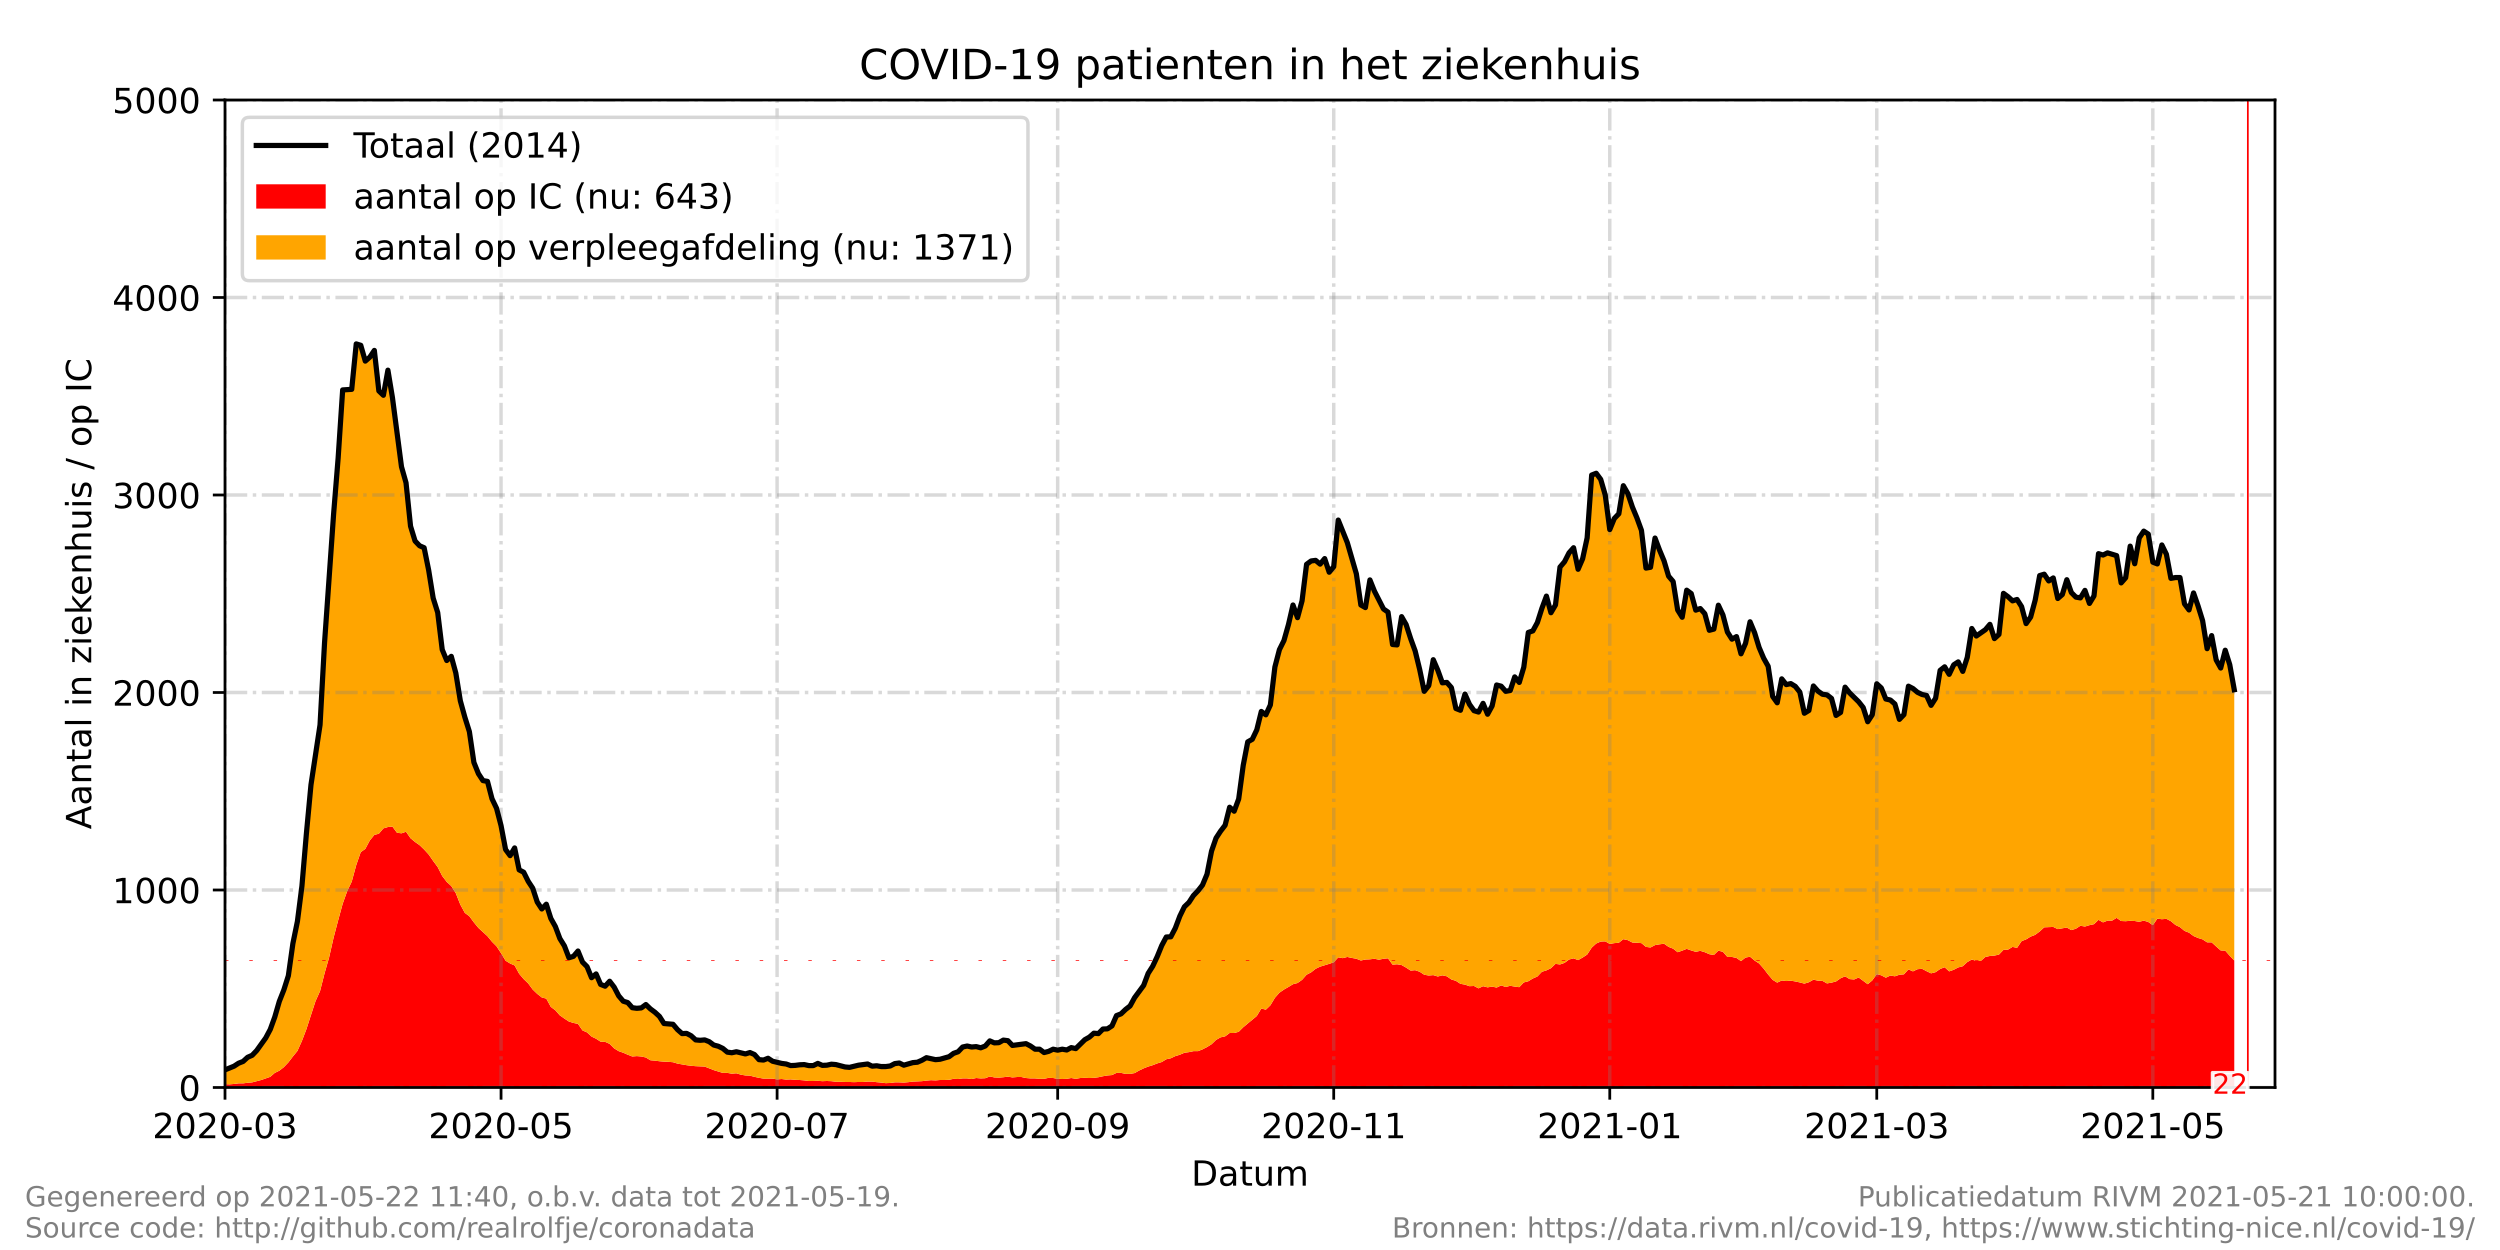<?xml version="1.0" encoding="utf-8" standalone="no"?>
<!DOCTYPE svg PUBLIC "-//W3C//DTD SVG 1.1//EN"
  "http://www.w3.org/Graphics/SVG/1.1/DTD/svg11.dtd">
<!-- Created with matplotlib (https://matplotlib.org/) -->
<svg height="360pt" version="1.1" viewBox="0 0 720 360" width="720pt" xmlns="http://www.w3.org/2000/svg" xmlns:xlink="http://www.w3.org/1999/xlink">
 <defs>
  <style type="text/css">*{stroke-linecap:butt;stroke-linejoin:round;}</style>
 </defs>
 <g id="figure_1">
  <g id="patch_1">
   <path d="M 0 360 
L 720 360 
L 720 0 
L 0 0 
z
" style="fill:#ffffff;"/>
  </g>
  <g id="axes_1">
   <g id="patch_2">
    <path d="M 64.8 313.2 
L 655.2 313.2 
L 655.2 28.8 
L 64.8 28.8 
z
" style="fill:#ffffff;"/>
   </g>
   <g id="PolyCollection_1">
    <path clip-path="url(#pfa0a322944)" d="M 60.89 312.461 
L 60.89 313.2 
L 62.193 313.2 
L 63.497 313.2 
L 64.8 313.2 
L 66.103 313.2 
L 67.407 313.2 
L 68.71 313.2 
L 70.013 313.2 
L 71.317 313.2 
L 72.62 313.2 
L 73.923 313.2 
L 75.226 313.2 
L 76.53 313.2 
L 77.833 313.2 
L 79.136 313.2 
L 80.44 313.2 
L 81.743 313.2 
L 83.046 313.2 
L 84.35 313.2 
L 85.653 313.2 
L 86.956 313.2 
L 88.26 313.2 
L 89.563 313.2 
L 90.866 313.2 
L 92.17 313.2 
L 93.473 313.2 
L 94.776 313.2 
L 96.079 313.2 
L 97.383 313.2 
L 98.686 313.2 
L 99.989 313.2 
L 101.293 313.2 
L 102.596 313.2 
L 103.899 313.2 
L 105.203 313.2 
L 106.506 313.2 
L 107.809 313.2 
L 109.113 313.2 
L 110.416 313.2 
L 111.719 313.2 
L 113.023 313.2 
L 114.326 313.2 
L 115.629 313.2 
L 116.932 313.2 
L 118.236 313.2 
L 119.539 313.2 
L 120.842 313.2 
L 122.146 313.2 
L 123.449 313.2 
L 124.752 313.2 
L 126.056 313.2 
L 127.359 313.2 
L 128.662 313.2 
L 129.966 313.2 
L 131.269 313.2 
L 132.572 313.2 
L 133.875 313.2 
L 135.179 313.2 
L 136.482 313.2 
L 137.785 313.2 
L 139.089 313.2 
L 140.392 313.2 
L 141.695 313.2 
L 142.999 313.2 
L 144.302 313.2 
L 145.605 313.2 
L 146.909 313.2 
L 148.212 313.2 
L 149.515 313.2 
L 150.819 313.2 
L 152.122 313.2 
L 153.425 313.2 
L 154.728 313.2 
L 156.032 313.2 
L 157.335 313.2 
L 158.638 313.2 
L 159.942 313.2 
L 161.245 313.2 
L 162.548 313.2 
L 163.852 313.2 
L 165.155 313.2 
L 166.458 313.2 
L 167.762 313.2 
L 169.065 313.2 
L 170.368 313.2 
L 171.672 313.2 
L 172.975 313.2 
L 174.278 313.2 
L 175.581 313.2 
L 176.885 313.2 
L 178.188 313.2 
L 179.491 313.2 
L 180.795 313.2 
L 182.098 313.2 
L 183.401 313.2 
L 184.705 313.2 
L 186.008 313.2 
L 187.311 313.2 
L 188.615 313.2 
L 189.918 313.2 
L 191.221 313.2 
L 192.525 313.2 
L 193.828 313.2 
L 195.131 313.2 
L 196.434 313.2 
L 197.738 313.2 
L 199.041 313.2 
L 200.344 313.2 
L 201.648 313.2 
L 202.951 313.2 
L 204.254 313.2 
L 205.558 313.2 
L 206.861 313.2 
L 208.164 313.2 
L 209.468 313.2 
L 210.771 313.2 
L 212.074 313.2 
L 213.377 313.2 
L 214.681 313.2 
L 215.984 313.2 
L 217.287 313.2 
L 218.591 313.2 
L 219.894 313.2 
L 221.197 313.2 
L 222.501 313.2 
L 223.804 313.2 
L 225.107 313.2 
L 226.411 313.2 
L 227.714 313.2 
L 229.017 313.2 
L 230.321 313.2 
L 231.624 313.2 
L 232.927 313.2 
L 234.23 313.2 
L 235.534 313.2 
L 236.837 313.2 
L 238.14 313.2 
L 239.444 313.2 
L 240.747 313.2 
L 242.05 313.2 
L 243.354 313.2 
L 244.657 313.2 
L 245.96 313.2 
L 247.264 313.2 
L 248.567 313.2 
L 249.87 313.2 
L 251.174 313.2 
L 252.477 313.2 
L 253.78 313.2 
L 255.083 313.2 
L 256.387 313.2 
L 257.69 313.2 
L 258.993 313.2 
L 260.297 313.2 
L 261.6 313.2 
L 262.903 313.2 
L 264.207 313.2 
L 265.51 313.2 
L 266.813 313.2 
L 268.117 313.2 
L 269.42 313.2 
L 270.723 313.2 
L 272.026 313.2 
L 273.33 313.2 
L 274.633 313.2 
L 275.936 313.2 
L 277.24 313.2 
L 278.543 313.2 
L 279.846 313.2 
L 281.15 313.2 
L 282.453 313.2 
L 283.756 313.2 
L 285.06 313.2 
L 286.363 313.2 
L 287.666 313.2 
L 288.97 313.2 
L 290.273 313.2 
L 291.576 313.2 
L 292.879 313.2 
L 294.183 313.2 
L 295.486 313.2 
L 296.789 313.2 
L 298.093 313.2 
L 299.396 313.2 
L 300.699 313.2 
L 302.003 313.2 
L 303.306 313.2 
L 304.609 313.2 
L 305.913 313.2 
L 307.216 313.2 
L 308.519 313.2 
L 309.823 313.2 
L 311.126 313.2 
L 312.429 313.2 
L 313.732 313.2 
L 315.036 313.2 
L 316.339 313.2 
L 317.642 313.2 
L 318.946 313.2 
L 320.249 313.2 
L 321.552 313.2 
L 322.856 313.2 
L 324.159 313.2 
L 325.462 313.2 
L 326.766 313.2 
L 328.069 313.2 
L 329.372 313.2 
L 330.675 313.2 
L 331.979 313.2 
L 333.282 313.2 
L 334.585 313.2 
L 335.889 313.2 
L 337.192 313.2 
L 338.495 313.2 
L 339.799 313.2 
L 341.102 313.2 
L 342.405 313.2 
L 343.709 313.2 
L 345.012 313.2 
L 346.315 313.2 
L 347.619 313.2 
L 348.922 313.2 
L 350.225 313.2 
L 351.528 313.2 
L 352.832 313.2 
L 354.135 313.2 
L 355.438 313.2 
L 356.742 313.2 
L 358.045 313.2 
L 359.348 313.2 
L 360.652 313.2 
L 361.955 313.2 
L 363.258 313.2 
L 364.562 313.2 
L 365.865 313.2 
L 367.168 313.2 
L 368.472 313.2 
L 369.775 313.2 
L 371.078 313.2 
L 372.381 313.2 
L 373.685 313.2 
L 374.988 313.2 
L 376.291 313.2 
L 377.595 313.2 
L 378.898 313.2 
L 380.201 313.2 
L 381.505 313.2 
L 382.808 313.2 
L 384.111 313.2 
L 385.415 313.2 
L 386.718 313.2 
L 388.021 313.2 
L 389.325 313.2 
L 390.628 313.2 
L 391.931 313.2 
L 393.234 313.2 
L 394.538 313.2 
L 395.841 313.2 
L 397.144 313.2 
L 398.448 313.2 
L 399.751 313.2 
L 401.054 313.2 
L 402.358 313.2 
L 403.661 313.2 
L 404.964 313.2 
L 406.268 313.2 
L 407.571 313.2 
L 408.874 313.2 
L 410.177 313.2 
L 411.481 313.2 
L 412.784 313.2 
L 414.087 313.2 
L 415.391 313.2 
L 416.694 313.2 
L 417.997 313.2 
L 419.301 313.2 
L 420.604 313.2 
L 421.907 313.2 
L 423.211 313.2 
L 424.514 313.2 
L 425.817 313.2 
L 427.121 313.2 
L 428.424 313.2 
L 429.727 313.2 
L 431.03 313.2 
L 432.334 313.2 
L 433.637 313.2 
L 434.94 313.2 
L 436.244 313.2 
L 437.547 313.2 
L 438.85 313.2 
L 440.154 313.2 
L 441.457 313.2 
L 442.76 313.2 
L 444.064 313.2 
L 445.367 313.2 
L 446.67 313.2 
L 447.974 313.2 
L 449.277 313.2 
L 450.58 313.2 
L 451.883 313.2 
L 453.187 313.2 
L 454.49 313.2 
L 455.793 313.2 
L 457.097 313.2 
L 458.4 313.2 
L 459.703 313.2 
L 461.007 313.2 
L 462.31 313.2 
L 463.613 313.2 
L 464.917 313.2 
L 466.22 313.2 
L 467.523 313.2 
L 468.826 313.2 
L 470.13 313.2 
L 471.433 313.2 
L 472.736 313.2 
L 474.04 313.2 
L 475.343 313.2 
L 476.646 313.2 
L 477.95 313.2 
L 479.253 313.2 
L 480.556 313.2 
L 481.86 313.2 
L 483.163 313.2 
L 484.466 313.2 
L 485.77 313.2 
L 487.073 313.2 
L 488.376 313.2 
L 489.679 313.2 
L 490.983 313.2 
L 492.286 313.2 
L 493.589 313.2 
L 494.893 313.2 
L 496.196 313.2 
L 497.499 313.2 
L 498.803 313.2 
L 500.106 313.2 
L 501.409 313.2 
L 502.713 313.2 
L 504.016 313.2 
L 505.319 313.2 
L 506.623 313.2 
L 507.926 313.2 
L 509.229 313.2 
L 510.532 313.2 
L 511.836 313.2 
L 513.139 313.2 
L 514.442 313.2 
L 515.746 313.2 
L 517.049 313.2 
L 518.352 313.2 
L 519.656 313.2 
L 520.959 313.2 
L 522.262 313.2 
L 523.566 313.2 
L 524.869 313.2 
L 526.172 313.2 
L 527.475 313.2 
L 528.779 313.2 
L 530.082 313.2 
L 531.385 313.2 
L 532.689 313.2 
L 533.992 313.2 
L 535.295 313.2 
L 536.599 313.2 
L 537.902 313.2 
L 539.205 313.2 
L 540.509 313.2 
L 541.812 313.2 
L 543.115 313.2 
L 544.419 313.2 
L 545.722 313.2 
L 547.025 313.2 
L 548.328 313.2 
L 549.632 313.2 
L 550.935 313.2 
L 552.238 313.2 
L 553.542 313.2 
L 554.845 313.2 
L 556.148 313.2 
L 557.452 313.2 
L 558.755 313.2 
L 560.058 313.2 
L 561.362 313.2 
L 562.665 313.2 
L 563.968 313.2 
L 565.272 313.2 
L 566.575 313.2 
L 567.878 313.2 
L 569.181 313.2 
L 570.485 313.2 
L 571.788 313.2 
L 573.091 313.2 
L 574.395 313.2 
L 575.698 313.2 
L 577.001 313.2 
L 578.305 313.2 
L 579.608 313.2 
L 580.911 313.2 
L 582.215 313.2 
L 583.518 313.2 
L 584.821 313.2 
L 586.125 313.2 
L 587.428 313.2 
L 588.731 313.2 
L 590.034 313.2 
L 591.338 313.2 
L 592.641 313.2 
L 593.944 313.2 
L 595.248 313.2 
L 596.551 313.2 
L 597.854 313.2 
L 599.158 313.2 
L 600.461 313.2 
L 601.764 313.2 
L 603.068 313.2 
L 604.371 313.2 
L 605.674 313.2 
L 606.977 313.2 
L 608.281 313.2 
L 609.584 313.2 
L 610.887 313.2 
L 612.191 313.2 
L 613.494 313.2 
L 614.797 313.2 
L 616.101 313.2 
L 617.404 313.2 
L 618.707 313.2 
L 620.011 313.2 
L 621.314 313.2 
L 622.617 313.2 
L 623.921 313.2 
L 625.224 313.2 
L 626.527 313.2 
L 627.83 313.2 
L 629.134 313.2 
L 630.437 313.2 
L 631.74 313.2 
L 633.044 313.2 
L 634.347 313.2 
L 635.65 313.2 
L 636.954 313.2 
L 638.257 313.2 
L 639.56 313.2 
L 640.864 313.2 
L 642.167 313.2 
L 643.47 313.2 
L 643.47 276.626 
L 643.47 276.626 
L 642.167 275.261 
L 640.864 273.782 
L 639.56 273.725 
L 638.257 272.588 
L 636.954 271.393 
L 635.65 271.393 
L 634.347 270.54 
L 633.044 270.142 
L 631.74 269.573 
L 630.437 268.606 
L 629.134 268.094 
L 627.83 267.013 
L 626.527 266.388 
L 625.224 265.307 
L 623.921 264.624 
L 622.617 264.738 
L 621.314 264.568 
L 620.011 266.445 
L 618.707 265.535 
L 617.404 265.136 
L 616.101 265.478 
L 614.797 265.25 
L 613.494 265.193 
L 612.191 265.307 
L 610.887 265.25 
L 609.584 264.34 
L 608.281 265.136 
L 606.977 265.136 
L 605.674 265.648 
L 604.371 264.909 
L 603.068 266.16 
L 601.764 266.445 
L 600.461 266.843 
L 599.158 266.615 
L 597.854 267.468 
L 596.551 267.867 
L 595.248 267.127 
L 593.944 267.355 
L 592.641 267.582 
L 591.338 266.957 
L 590.034 267.013 
L 588.731 267.07 
L 587.428 268.265 
L 586.125 269.232 
L 584.821 269.744 
L 583.518 270.54 
L 582.215 271.052 
L 580.911 272.986 
L 579.608 272.701 
L 578.305 273.498 
L 577.001 273.555 
L 575.698 274.92 
L 574.395 275.204 
L 573.091 275.318 
L 571.788 275.602 
L 570.485 276.74 
L 569.181 276.74 
L 567.878 276.342 
L 566.575 277.081 
L 565.272 278.276 
L 563.968 278.617 
L 562.665 279.3 
L 561.362 279.755 
L 560.058 278.56 
L 558.755 279.072 
L 557.452 279.982 
L 556.148 280.323 
L 554.845 279.698 
L 553.542 279.015 
L 552.238 279.129 
L 550.935 279.755 
L 549.632 279.186 
L 548.328 280.608 
L 547.025 280.722 
L 545.722 281.177 
L 544.419 280.949 
L 543.115 281.575 
L 541.812 280.892 
L 540.509 280.551 
L 539.205 282.371 
L 537.902 283.452 
L 536.599 282.485 
L 535.295 281.518 
L 533.992 282.087 
L 532.689 281.973 
L 531.385 281.177 
L 530.082 281.745 
L 528.779 282.655 
L 527.475 282.997 
L 526.172 283.224 
L 524.869 282.485 
L 523.566 282.428 
L 522.262 282.144 
L 520.959 282.883 
L 519.656 283.281 
L 518.352 282.94 
L 517.049 282.655 
L 515.746 282.428 
L 514.442 282.542 
L 513.139 282.371 
L 511.836 282.997 
L 510.532 282.2 
L 509.229 280.665 
L 507.926 278.958 
L 506.623 277.479 
L 505.319 276.626 
L 504.016 275.545 
L 502.713 275.773 
L 501.409 276.797 
L 500.106 275.887 
L 498.803 275.602 
L 497.499 275.602 
L 496.196 274.123 
L 494.893 273.782 
L 493.589 275.034 
L 492.286 274.806 
L 490.983 274.237 
L 489.679 273.839 
L 488.376 274.123 
L 487.073 273.725 
L 485.77 273.27 
L 484.466 273.782 
L 483.163 274.237 
L 481.86 273.213 
L 480.556 272.701 
L 479.253 271.791 
L 477.95 271.962 
L 476.646 272.19 
L 475.343 272.872 
L 474.04 272.701 
L 472.736 271.621 
L 471.433 271.507 
L 470.13 271.45 
L 468.826 270.768 
L 467.523 270.483 
L 466.22 271.507 
L 464.917 271.621 
L 463.613 271.848 
L 462.31 271.109 
L 461.007 271.166 
L 459.703 271.734 
L 458.4 272.929 
L 457.097 274.92 
L 455.793 275.773 
L 454.49 276.512 
L 453.187 276 
L 451.883 276.342 
L 450.58 277.309 
L 449.277 277.764 
L 447.974 277.593 
L 446.67 278.844 
L 445.367 279.47 
L 444.064 279.868 
L 442.76 281.233 
L 441.457 281.802 
L 440.154 282.599 
L 438.85 282.94 
L 437.547 284.305 
L 436.244 284.134 
L 434.94 283.907 
L 433.637 284.248 
L 432.334 283.793 
L 431.03 284.419 
L 429.727 284.134 
L 428.424 284.362 
L 427.121 284.021 
L 425.817 284.646 
L 424.514 283.964 
L 423.211 284.021 
L 421.907 283.566 
L 420.604 283.338 
L 419.301 282.485 
L 417.997 282.087 
L 416.694 281.177 
L 415.391 280.892 
L 414.087 281.233 
L 412.784 280.835 
L 411.481 280.949 
L 410.177 280.722 
L 408.874 279.868 
L 407.571 279.413 
L 406.268 279.527 
L 404.964 278.674 
L 403.661 277.934 
L 402.358 277.707 
L 401.054 277.821 
L 399.751 276 
L 398.448 276.114 
L 397.144 276.399 
L 395.841 276.114 
L 394.538 276.285 
L 393.234 276.342 
L 391.931 276.626 
L 390.628 276.114 
L 389.325 275.887 
L 388.021 275.602 
L 386.718 275.944 
L 385.415 275.716 
L 384.111 277.138 
L 382.808 277.593 
L 381.505 277.991 
L 380.201 278.389 
L 378.898 279.015 
L 377.595 280.039 
L 376.291 280.722 
L 374.988 282.2 
L 373.685 283.11 
L 372.381 283.452 
L 371.078 284.248 
L 369.775 284.988 
L 368.472 285.898 
L 367.168 287.376 
L 365.865 289.538 
L 364.562 290.789 
L 363.258 290.448 
L 361.955 292.609 
L 360.652 293.69 
L 359.348 294.771 
L 358.045 295.852 
L 356.742 297.16 
L 355.438 297.501 
L 354.135 297.501 
L 352.832 298.468 
L 351.528 298.752 
L 350.225 299.492 
L 348.922 300.743 
L 347.619 301.54 
L 346.315 302.222 
L 345.012 302.734 
L 343.709 302.734 
L 342.405 303.018 
L 341.102 303.189 
L 339.799 303.758 
L 338.495 304.156 
L 337.192 304.782 
L 335.889 305.066 
L 334.585 305.862 
L 333.282 306.261 
L 331.979 306.773 
L 330.675 307.171 
L 329.372 307.683 
L 328.069 308.308 
L 326.766 309.048 
L 325.462 309.275 
L 324.159 309.275 
L 322.856 308.991 
L 321.552 308.991 
L 320.249 309.617 
L 318.946 309.73 
L 317.642 309.958 
L 316.339 310.242 
L 315.036 310.413 
L 313.732 310.47 
L 312.429 310.413 
L 311.126 310.47 
L 309.823 310.697 
L 308.519 310.47 
L 307.216 310.697 
L 305.913 310.754 
L 304.609 310.697 
L 303.306 310.47 
L 302.003 310.413 
L 300.699 310.697 
L 299.396 310.697 
L 298.093 310.584 
L 296.789 310.584 
L 295.486 310.47 
L 294.183 310.185 
L 292.879 310.185 
L 291.576 310.299 
L 290.273 310.072 
L 288.97 310.242 
L 287.666 310.356 
L 286.363 310.299 
L 285.06 310.015 
L 283.756 310.527 
L 282.453 310.584 
L 281.15 310.47 
L 279.846 310.754 
L 278.543 310.584 
L 277.24 310.584 
L 275.936 310.754 
L 274.633 310.697 
L 273.33 310.982 
L 272.026 311.039 
L 270.723 311.039 
L 269.42 311.152 
L 268.117 311.095 
L 266.813 311.209 
L 265.51 311.38 
L 264.207 311.437 
L 262.903 311.494 
L 261.6 311.664 
L 260.297 311.778 
L 258.993 311.721 
L 257.69 311.721 
L 256.387 311.892 
L 255.083 311.949 
L 253.78 311.778 
L 252.477 311.664 
L 251.174 311.494 
L 249.87 311.494 
L 248.567 311.607 
L 247.264 311.607 
L 245.96 311.664 
L 244.657 311.607 
L 243.354 311.607 
L 242.05 311.55 
L 240.747 311.55 
L 239.444 311.38 
L 238.14 311.323 
L 236.837 311.38 
L 235.534 311.266 
L 234.23 311.323 
L 232.927 311.323 
L 231.624 311.152 
L 230.321 311.039 
L 229.017 310.982 
L 227.714 310.868 
L 226.411 310.925 
L 225.107 310.754 
L 223.804 310.868 
L 222.501 310.64 
L 221.197 310.64 
L 219.894 310.64 
L 218.591 310.413 
L 217.287 310.128 
L 215.984 309.787 
L 214.681 309.73 
L 213.377 309.503 
L 212.074 309.105 
L 210.771 309.218 
L 209.468 308.991 
L 208.164 308.991 
L 206.861 308.593 
L 205.558 308.195 
L 204.254 307.683 
L 202.951 307.171 
L 201.648 307.114 
L 200.344 307.057 
L 199.041 306.943 
L 197.738 306.773 
L 196.434 306.545 
L 195.131 306.318 
L 193.828 305.919 
L 192.525 305.806 
L 191.221 305.749 
L 189.918 305.635 
L 188.615 305.464 
L 187.311 305.351 
L 186.008 304.554 
L 184.705 304.27 
L 183.401 304.156 
L 182.098 304.27 
L 180.795 303.758 
L 179.491 303.189 
L 178.188 302.734 
L 176.885 301.938 
L 175.581 300.63 
L 174.278 300.061 
L 172.975 300.004 
L 171.672 299.151 
L 170.368 298.525 
L 169.065 297.33 
L 167.762 296.762 
L 166.458 294.885 
L 165.155 294.6 
L 163.852 294.202 
L 162.548 293.349 
L 161.245 292.439 
L 159.942 290.96 
L 158.638 289.993 
L 157.335 287.604 
L 156.032 287.263 
L 154.728 286.239 
L 153.425 284.988 
L 152.122 283.224 
L 150.819 281.973 
L 149.515 280.437 
L 148.212 278.048 
L 146.909 277.479 
L 145.605 276.683 
L 144.302 274.522 
L 142.999 272.531 
L 141.695 271.223 
L 140.392 269.63 
L 139.089 268.435 
L 137.785 267.241 
L 136.482 265.648 
L 135.179 263.885 
L 133.875 262.918 
L 132.572 260.529 
L 131.269 257.23 
L 129.966 255.182 
L 128.662 253.988 
L 127.359 252.282 
L 126.056 249.722 
L 124.752 247.959 
L 123.449 246.082 
L 122.146 244.66 
L 120.842 243.408 
L 119.539 242.498 
L 118.236 241.417 
L 116.932 239.54 
L 115.629 239.995 
L 114.326 239.825 
L 113.023 238.062 
L 111.719 238.175 
L 110.416 238.573 
L 109.113 240.109 
L 107.809 240.45 
L 106.506 242.043 
L 105.203 244.489 
L 103.899 245.399 
L 102.596 249.153 
L 101.293 253.931 
L 99.989 256.661 
L 98.686 260.302 
L 97.383 265.08 
L 96.079 270.028 
L 94.776 275.773 
L 93.473 280.323 
L 92.17 285.443 
L 90.866 288.343 
L 89.563 292.325 
L 88.26 296.364 
L 86.956 299.776 
L 85.653 302.677 
L 84.35 304.27 
L 83.046 305.976 
L 81.743 307.341 
L 80.44 308.365 
L 79.136 308.991 
L 77.833 310.128 
L 76.53 310.584 
L 75.226 311.039 
L 73.923 311.38 
L 72.62 311.721 
L 71.317 311.835 
L 70.013 312.006 
L 68.71 312.006 
L 67.407 312.176 
L 66.103 312.29 
L 64.8 312.233 
L 63.497 312.347 
L 62.193 312.404 
L 60.89 312.461 
z
" style="fill:#ff0000;"/>
   </g>
   <g id="PolyCollection_2">
    <path clip-path="url(#pfa0a322944)" d="M 60.89 308.991 
L 60.89 312.461 
L 62.193 312.404 
L 63.497 312.347 
L 64.8 312.233 
L 66.103 312.29 
L 67.407 312.176 
L 68.71 312.006 
L 70.013 312.006 
L 71.317 311.835 
L 72.62 311.721 
L 73.923 311.38 
L 75.226 311.039 
L 76.53 310.584 
L 77.833 310.128 
L 79.136 308.991 
L 80.44 308.365 
L 81.743 307.341 
L 83.046 305.976 
L 84.35 304.27 
L 85.653 302.677 
L 86.956 299.776 
L 88.26 296.364 
L 89.563 292.325 
L 90.866 288.343 
L 92.17 285.443 
L 93.473 280.323 
L 94.776 275.773 
L 96.079 270.028 
L 97.383 265.08 
L 98.686 260.302 
L 99.989 256.661 
L 101.293 253.931 
L 102.596 249.153 
L 103.899 245.399 
L 105.203 244.489 
L 106.506 242.043 
L 107.809 240.45 
L 109.113 240.109 
L 110.416 238.573 
L 111.719 238.175 
L 113.023 238.062 
L 114.326 239.825 
L 115.629 239.995 
L 116.932 239.54 
L 118.236 241.417 
L 119.539 242.498 
L 120.842 243.408 
L 122.146 244.66 
L 123.449 246.082 
L 124.752 247.959 
L 126.056 249.722 
L 127.359 252.282 
L 128.662 253.988 
L 129.966 255.182 
L 131.269 257.23 
L 132.572 260.529 
L 133.875 262.918 
L 135.179 263.885 
L 136.482 265.648 
L 137.785 267.241 
L 139.089 268.435 
L 140.392 269.63 
L 141.695 271.223 
L 142.999 272.531 
L 144.302 274.522 
L 145.605 276.683 
L 146.909 277.479 
L 148.212 278.048 
L 149.515 280.437 
L 150.819 281.973 
L 152.122 283.224 
L 153.425 284.988 
L 154.728 286.239 
L 156.032 287.263 
L 157.335 287.604 
L 158.638 289.993 
L 159.942 290.96 
L 161.245 292.439 
L 162.548 293.349 
L 163.852 294.202 
L 165.155 294.6 
L 166.458 294.885 
L 167.762 296.762 
L 169.065 297.33 
L 170.368 298.525 
L 171.672 299.151 
L 172.975 300.004 
L 174.278 300.061 
L 175.581 300.63 
L 176.885 301.938 
L 178.188 302.734 
L 179.491 303.189 
L 180.795 303.758 
L 182.098 304.27 
L 183.401 304.156 
L 184.705 304.27 
L 186.008 304.554 
L 187.311 305.351 
L 188.615 305.464 
L 189.918 305.635 
L 191.221 305.749 
L 192.525 305.806 
L 193.828 305.919 
L 195.131 306.318 
L 196.434 306.545 
L 197.738 306.773 
L 199.041 306.943 
L 200.344 307.057 
L 201.648 307.114 
L 202.951 307.171 
L 204.254 307.683 
L 205.558 308.195 
L 206.861 308.593 
L 208.164 308.991 
L 209.468 308.991 
L 210.771 309.218 
L 212.074 309.105 
L 213.377 309.503 
L 214.681 309.73 
L 215.984 309.787 
L 217.287 310.128 
L 218.591 310.413 
L 219.894 310.64 
L 221.197 310.64 
L 222.501 310.64 
L 223.804 310.868 
L 225.107 310.754 
L 226.411 310.925 
L 227.714 310.868 
L 229.017 310.982 
L 230.321 311.039 
L 231.624 311.152 
L 232.927 311.323 
L 234.23 311.323 
L 235.534 311.266 
L 236.837 311.38 
L 238.14 311.323 
L 239.444 311.38 
L 240.747 311.55 
L 242.05 311.55 
L 243.354 311.607 
L 244.657 311.607 
L 245.96 311.664 
L 247.264 311.607 
L 248.567 311.607 
L 249.87 311.494 
L 251.174 311.494 
L 252.477 311.664 
L 253.78 311.778 
L 255.083 311.949 
L 256.387 311.892 
L 257.69 311.721 
L 258.993 311.721 
L 260.297 311.778 
L 261.6 311.664 
L 262.903 311.494 
L 264.207 311.437 
L 265.51 311.38 
L 266.813 311.209 
L 268.117 311.095 
L 269.42 311.152 
L 270.723 311.039 
L 272.026 311.039 
L 273.33 310.982 
L 274.633 310.697 
L 275.936 310.754 
L 277.24 310.584 
L 278.543 310.584 
L 279.846 310.754 
L 281.15 310.47 
L 282.453 310.584 
L 283.756 310.527 
L 285.06 310.015 
L 286.363 310.299 
L 287.666 310.356 
L 288.97 310.242 
L 290.273 310.072 
L 291.576 310.299 
L 292.879 310.185 
L 294.183 310.185 
L 295.486 310.47 
L 296.789 310.584 
L 298.093 310.584 
L 299.396 310.697 
L 300.699 310.697 
L 302.003 310.413 
L 303.306 310.47 
L 304.609 310.697 
L 305.913 310.754 
L 307.216 310.697 
L 308.519 310.47 
L 309.823 310.697 
L 311.126 310.47 
L 312.429 310.413 
L 313.732 310.47 
L 315.036 310.413 
L 316.339 310.242 
L 317.642 309.958 
L 318.946 309.73 
L 320.249 309.617 
L 321.552 308.991 
L 322.856 308.991 
L 324.159 309.275 
L 325.462 309.275 
L 326.766 309.048 
L 328.069 308.308 
L 329.372 307.683 
L 330.675 307.171 
L 331.979 306.773 
L 333.282 306.261 
L 334.585 305.862 
L 335.889 305.066 
L 337.192 304.782 
L 338.495 304.156 
L 339.799 303.758 
L 341.102 303.189 
L 342.405 303.018 
L 343.709 302.734 
L 345.012 302.734 
L 346.315 302.222 
L 347.619 301.54 
L 348.922 300.743 
L 350.225 299.492 
L 351.528 298.752 
L 352.832 298.468 
L 354.135 297.501 
L 355.438 297.501 
L 356.742 297.16 
L 358.045 295.852 
L 359.348 294.771 
L 360.652 293.69 
L 361.955 292.609 
L 363.258 290.448 
L 364.562 290.789 
L 365.865 289.538 
L 367.168 287.376 
L 368.472 285.898 
L 369.775 284.988 
L 371.078 284.248 
L 372.381 283.452 
L 373.685 283.11 
L 374.988 282.2 
L 376.291 280.722 
L 377.595 280.039 
L 378.898 279.015 
L 380.201 278.389 
L 381.505 277.991 
L 382.808 277.593 
L 384.111 277.138 
L 385.415 275.716 
L 386.718 275.944 
L 388.021 275.602 
L 389.325 275.887 
L 390.628 276.114 
L 391.931 276.626 
L 393.234 276.342 
L 394.538 276.285 
L 395.841 276.114 
L 397.144 276.399 
L 398.448 276.114 
L 399.751 276 
L 401.054 277.821 
L 402.358 277.707 
L 403.661 277.934 
L 404.964 278.674 
L 406.268 279.527 
L 407.571 279.413 
L 408.874 279.868 
L 410.177 280.722 
L 411.481 280.949 
L 412.784 280.835 
L 414.087 281.233 
L 415.391 280.892 
L 416.694 281.177 
L 417.997 282.087 
L 419.301 282.485 
L 420.604 283.338 
L 421.907 283.566 
L 423.211 284.021 
L 424.514 283.964 
L 425.817 284.646 
L 427.121 284.021 
L 428.424 284.362 
L 429.727 284.134 
L 431.03 284.419 
L 432.334 283.793 
L 433.637 284.248 
L 434.94 283.907 
L 436.244 284.134 
L 437.547 284.305 
L 438.85 282.94 
L 440.154 282.599 
L 441.457 281.802 
L 442.76 281.233 
L 444.064 279.868 
L 445.367 279.47 
L 446.67 278.844 
L 447.974 277.593 
L 449.277 277.764 
L 450.58 277.309 
L 451.883 276.342 
L 453.187 276 
L 454.49 276.512 
L 455.793 275.773 
L 457.097 274.92 
L 458.4 272.929 
L 459.703 271.734 
L 461.007 271.166 
L 462.31 271.109 
L 463.613 271.848 
L 464.917 271.621 
L 466.22 271.507 
L 467.523 270.483 
L 468.826 270.768 
L 470.13 271.45 
L 471.433 271.507 
L 472.736 271.621 
L 474.04 272.701 
L 475.343 272.872 
L 476.646 272.19 
L 477.95 271.962 
L 479.253 271.791 
L 480.556 272.701 
L 481.86 273.213 
L 483.163 274.237 
L 484.466 273.782 
L 485.77 273.27 
L 487.073 273.725 
L 488.376 274.123 
L 489.679 273.839 
L 490.983 274.237 
L 492.286 274.806 
L 493.589 275.034 
L 494.893 273.782 
L 496.196 274.123 
L 497.499 275.602 
L 498.803 275.602 
L 500.106 275.887 
L 501.409 276.797 
L 502.713 275.773 
L 504.016 275.545 
L 505.319 276.626 
L 506.623 277.479 
L 507.926 278.958 
L 509.229 280.665 
L 510.532 282.2 
L 511.836 282.997 
L 513.139 282.371 
L 514.442 282.542 
L 515.746 282.428 
L 517.049 282.655 
L 518.352 282.94 
L 519.656 283.281 
L 520.959 282.883 
L 522.262 282.144 
L 523.566 282.428 
L 524.869 282.485 
L 526.172 283.224 
L 527.475 282.997 
L 528.779 282.655 
L 530.082 281.745 
L 531.385 281.177 
L 532.689 281.973 
L 533.992 282.087 
L 535.295 281.518 
L 536.599 282.485 
L 537.902 283.452 
L 539.205 282.371 
L 540.509 280.551 
L 541.812 280.892 
L 543.115 281.575 
L 544.419 280.949 
L 545.722 281.177 
L 547.025 280.722 
L 548.328 280.608 
L 549.632 279.186 
L 550.935 279.755 
L 552.238 279.129 
L 553.542 279.015 
L 554.845 279.698 
L 556.148 280.323 
L 557.452 279.982 
L 558.755 279.072 
L 560.058 278.56 
L 561.362 279.755 
L 562.665 279.3 
L 563.968 278.617 
L 565.272 278.276 
L 566.575 277.081 
L 567.878 276.342 
L 569.181 276.74 
L 570.485 276.74 
L 571.788 275.602 
L 573.091 275.318 
L 574.395 275.204 
L 575.698 274.92 
L 577.001 273.555 
L 578.305 273.498 
L 579.608 272.701 
L 580.911 272.986 
L 582.215 271.052 
L 583.518 270.54 
L 584.821 269.744 
L 586.125 269.232 
L 587.428 268.265 
L 588.731 267.07 
L 590.034 267.013 
L 591.338 266.957 
L 592.641 267.582 
L 593.944 267.355 
L 595.248 267.127 
L 596.551 267.867 
L 597.854 267.468 
L 599.158 266.615 
L 600.461 266.843 
L 601.764 266.445 
L 603.068 266.16 
L 604.371 264.909 
L 605.674 265.648 
L 606.977 265.136 
L 608.281 265.136 
L 609.584 264.34 
L 610.887 265.25 
L 612.191 265.307 
L 613.494 265.193 
L 614.797 265.25 
L 616.101 265.478 
L 617.404 265.136 
L 618.707 265.535 
L 620.011 266.445 
L 621.314 264.568 
L 622.617 264.738 
L 623.921 264.624 
L 625.224 265.307 
L 626.527 266.388 
L 627.83 267.013 
L 629.134 268.094 
L 630.437 268.606 
L 631.74 269.573 
L 633.044 270.142 
L 634.347 270.54 
L 635.65 271.393 
L 636.954 271.393 
L 638.257 272.588 
L 639.56 273.725 
L 640.864 273.782 
L 642.167 275.261 
L 643.47 276.626 
L 643.47 198.644 
L 643.47 198.644 
L 642.167 191.42 
L 640.864 187.268 
L 639.56 192.387 
L 638.257 190.055 
L 636.954 183.059 
L 635.65 186.813 
L 634.347 178.736 
L 633.044 174.527 
L 631.74 170.772 
L 630.437 175.664 
L 629.134 173.901 
L 627.83 166.336 
L 626.527 166.336 
L 625.224 166.563 
L 623.921 159.624 
L 622.617 156.951 
L 621.314 162.411 
L 620.011 161.899 
L 618.707 153.822 
L 617.404 152.969 
L 616.101 154.903 
L 614.797 162.354 
L 613.494 157.292 
L 612.191 166.393 
L 610.887 167.872 
L 609.584 160.022 
L 608.281 159.624 
L 606.977 159.226 
L 605.674 159.852 
L 604.371 159.453 
L 603.068 171.626 
L 601.764 173.787 
L 600.461 170.033 
L 599.158 172.194 
L 597.854 171.967 
L 596.551 170.659 
L 595.248 166.962 
L 593.944 171.228 
L 592.641 172.365 
L 591.338 166.45 
L 590.034 167.303 
L 588.731 165.369 
L 587.428 165.767 
L 586.125 172.877 
L 584.821 177.712 
L 583.518 179.589 
L 582.215 174.697 
L 580.911 172.65 
L 579.608 173.048 
L 578.305 171.853 
L 577.001 170.886 
L 575.698 182.717 
L 574.395 183.912 
L 573.091 179.816 
L 571.788 181.352 
L 570.485 182.319 
L 569.181 183.172 
L 567.878 181.011 
L 566.575 189.315 
L 565.272 193.354 
L 563.968 190.624 
L 562.665 191.477 
L 561.362 194.207 
L 560.058 192.046 
L 558.755 193.069 
L 557.452 201.09 
L 556.148 203.137 
L 554.845 200.293 
L 553.542 200.009 
L 552.238 199.383 
L 550.935 198.302 
L 549.632 197.62 
L 548.328 205.811 
L 547.025 207.176 
L 545.722 202.739 
L 544.419 201.601 
L 543.115 201.317 
L 541.812 198.132 
L 540.509 196.937 
L 539.205 205.867 
L 537.902 207.858 
L 536.599 203.763 
L 535.295 202.113 
L 533.992 200.862 
L 532.689 199.554 
L 531.385 197.904 
L 530.082 205.185 
L 528.779 206.038 
L 527.475 201.146 
L 526.172 200.123 
L 524.869 199.952 
L 523.566 199.042 
L 522.262 197.563 
L 520.959 204.616 
L 519.656 205.412 
L 518.352 199.326 
L 517.049 197.677 
L 515.746 196.88 
L 514.442 197.165 
L 513.139 195.515 
L 511.836 202.398 
L 510.532 200.578 
L 509.229 191.875 
L 507.926 189.543 
L 506.623 186.471 
L 505.319 182.205 
L 504.016 179.077 
L 502.713 185.277 
L 501.409 188.292 
L 500.106 183.343 
L 498.803 184.082 
L 497.499 182.035 
L 496.196 177.086 
L 494.893 174.299 
L 493.589 181.182 
L 492.286 181.523 
L 490.983 176.745 
L 489.679 175.266 
L 488.376 175.721 
L 487.073 170.943 
L 485.77 169.976 
L 484.466 177.769 
L 483.163 175.664 
L 481.86 167.473 
L 480.556 165.938 
L 479.253 161.558 
L 477.95 158.43 
L 476.646 154.96 
L 475.343 163.378 
L 474.04 163.606 
L 472.736 152.742 
L 471.433 149.158 
L 470.13 146.03 
L 468.826 142.162 
L 467.523 139.887 
L 466.22 147.964 
L 464.917 149.329 
L 463.613 152.514 
L 462.31 142.56 
L 461.007 138.066 
L 459.703 136.303 
L 458.4 136.815 
L 457.097 154.903 
L 455.793 160.932 
L 454.49 163.947 
L 453.187 157.747 
L 451.883 159.226 
L 450.58 161.785 
L 449.277 163.321 
L 447.974 174.242 
L 446.67 176.46 
L 445.367 171.683 
L 444.064 175.209 
L 442.76 179.304 
L 441.457 181.693 
L 440.154 182.148 
L 438.85 192.159 
L 437.547 196.539 
L 436.244 194.946 
L 434.94 198.871 
L 433.637 199.099 
L 432.334 197.62 
L 431.03 197.279 
L 429.727 203.308 
L 428.424 205.697 
L 427.121 202.568 
L 425.817 205.071 
L 424.514 204.673 
L 423.211 202.853 
L 421.907 199.895 
L 420.604 204.559 
L 419.301 204.047 
L 417.997 198.018 
L 416.694 196.539 
L 415.391 196.653 
L 414.087 193.013 
L 412.784 189.998 
L 411.481 197.449 
L 410.177 199.099 
L 408.874 192.842 
L 407.571 187.495 
L 406.268 183.912 
L 404.964 179.873 
L 403.661 177.598 
L 402.358 185.732 
L 401.054 185.618 
L 399.751 176.29 
L 398.448 175.38 
L 397.144 172.877 
L 395.841 170.261 
L 394.538 167.018 
L 393.234 174.982 
L 391.931 174.242 
L 390.628 165.255 
L 389.325 160.818 
L 388.021 156.268 
L 386.718 153.026 
L 385.415 149.784 
L 384.111 163.207 
L 382.808 164.8 
L 381.505 160.875 
L 380.201 162.468 
L 378.898 161.387 
L 377.595 161.558 
L 376.291 162.525 
L 374.988 173.048 
L 373.685 177.882 
L 372.381 174.242 
L 371.078 179.873 
L 369.775 184.481 
L 368.472 187.097 
L 367.168 192.102 
L 365.865 203.023 
L 364.562 205.867 
L 363.258 204.9 
L 361.955 210.19 
L 360.652 212.921 
L 359.348 213.66 
L 358.045 220.429 
L 356.742 230.098 
L 355.438 233.625 
L 354.135 232.487 
L 352.832 237.663 
L 351.528 239.37 
L 350.225 241.361 
L 348.922 245.115 
L 347.619 251.77 
L 346.315 254.898 
L 345.012 256.548 
L 343.709 257.913 
L 342.405 259.903 
L 341.102 261.155 
L 339.799 263.828 
L 338.495 267.298 
L 337.192 269.801 
L 335.889 269.857 
L 334.585 272.303 
L 333.282 275.489 
L 331.979 278.276 
L 330.675 280.323 
L 329.372 283.793 
L 328.069 285.556 
L 326.766 287.32 
L 325.462 289.709 
L 324.159 290.732 
L 322.856 291.984 
L 321.552 292.496 
L 320.249 295.453 
L 318.946 296.307 
L 317.642 296.364 
L 316.339 297.672 
L 315.036 297.558 
L 313.732 298.696 
L 312.429 299.435 
L 311.126 300.686 
L 309.823 301.995 
L 308.519 301.71 
L 307.216 302.393 
L 305.913 302.165 
L 304.609 302.45 
L 303.306 302.165 
L 302.003 302.791 
L 300.699 303.132 
L 299.396 302.165 
L 298.093 302.165 
L 296.789 301.255 
L 295.486 300.573 
L 294.183 300.686 
L 292.879 300.914 
L 291.576 301.085 
L 290.273 299.719 
L 288.97 299.549 
L 287.666 300.288 
L 286.363 300.345 
L 285.06 299.776 
L 283.756 301.255 
L 282.453 301.767 
L 281.15 301.426 
L 279.846 301.54 
L 278.543 301.255 
L 277.24 301.54 
L 275.936 302.905 
L 274.633 303.36 
L 273.33 304.327 
L 272.026 304.725 
L 270.723 305.066 
L 269.42 305.18 
L 268.117 304.896 
L 266.813 304.611 
L 265.51 305.351 
L 264.207 305.919 
L 262.903 306.033 
L 261.6 306.431 
L 260.297 306.773 
L 258.993 306.147 
L 257.69 306.318 
L 256.387 307 
L 255.083 307.171 
L 253.78 307.171 
L 252.477 306.943 
L 251.174 307.057 
L 249.87 306.431 
L 248.567 306.602 
L 247.264 306.773 
L 245.96 307.057 
L 244.657 307.398 
L 243.354 307.284 
L 242.05 307 
L 240.747 306.602 
L 239.444 306.488 
L 238.14 306.773 
L 236.837 306.829 
L 235.534 306.261 
L 234.23 306.886 
L 232.927 306.886 
L 231.624 306.602 
L 230.321 306.659 
L 229.017 306.829 
L 227.714 306.886 
L 226.411 306.431 
L 225.107 306.261 
L 223.804 305.976 
L 222.501 305.635 
L 221.197 304.782 
L 219.894 305.294 
L 218.591 305.18 
L 217.287 303.701 
L 215.984 303.132 
L 214.681 303.53 
L 213.377 303.246 
L 212.074 302.905 
L 210.771 303.189 
L 209.468 303.018 
L 208.164 301.938 
L 206.861 301.312 
L 205.558 300.971 
L 204.254 300.004 
L 202.951 299.492 
L 201.648 299.606 
L 200.344 299.492 
L 199.041 298.297 
L 197.738 297.615 
L 196.434 297.672 
L 195.131 296.534 
L 193.828 294.998 
L 192.525 294.885 
L 191.221 294.771 
L 189.918 292.723 
L 188.615 291.529 
L 187.311 290.562 
L 186.008 289.31 
L 184.705 290.277 
L 183.401 290.391 
L 182.098 290.22 
L 180.795 288.742 
L 179.491 288.343 
L 178.188 286.808 
L 176.885 284.305 
L 175.581 282.599 
L 174.278 284.021 
L 172.975 283.509 
L 171.672 280.494 
L 170.368 281.575 
L 169.065 278.389 
L 167.762 277.081 
L 166.458 273.896 
L 165.155 275.432 
L 163.852 275.83 
L 162.548 272.417 
L 161.245 270.312 
L 159.942 266.843 
L 158.638 264.511 
L 157.335 260.415 
L 156.032 261.78 
L 154.728 259.79 
L 153.425 255.808 
L 152.122 253.817 
L 150.819 251.201 
L 149.515 250.518 
L 148.212 244.205 
L 146.909 246.423 
L 145.605 244.66 
L 144.302 237.777 
L 142.999 232.772 
L 141.695 230.041 
L 140.392 225.036 
L 139.089 224.808 
L 137.785 222.818 
L 136.482 219.576 
L 135.179 210.702 
L 133.875 206.55 
L 132.572 201.829 
L 131.269 193.809 
L 129.966 189.031 
L 128.662 190.225 
L 127.359 187.097 
L 126.056 176.404 
L 124.752 172.251 
L 123.449 164.174 
L 122.146 157.747 
L 120.842 157.178 
L 119.539 155.813 
L 118.236 151.547 
L 116.932 139.033 
L 115.629 134.426 
L 114.326 124.245 
L 113.023 114.518 
L 111.719 106.612 
L 110.416 113.836 
L 109.113 112.584 
L 107.809 100.924 
L 106.506 102.858 
L 105.203 103.995 
L 103.899 99.445 
L 102.596 99.047 
L 101.293 112.129 
L 99.989 112.186 
L 98.686 112.3 
L 97.383 131.923 
L 96.079 148.02 
L 94.776 166.165 
L 93.473 185.049 
L 92.17 208.768 
L 90.866 217.471 
L 89.563 226.003 
L 88.26 239.882 
L 86.956 255.182 
L 85.653 265.364 
L 84.35 271.734 
L 83.046 281.006 
L 81.743 285.101 
L 80.44 288.4 
L 79.136 292.894 
L 77.833 296.477 
L 76.53 298.923 
L 75.226 300.743 
L 73.923 302.563 
L 72.62 303.929 
L 71.317 304.497 
L 70.013 305.692 
L 68.71 306.204 
L 67.407 307.057 
L 66.103 307.569 
L 64.8 308.138 
L 63.497 308.65 
L 62.193 308.706 
L 60.89 308.991 
z
" style="fill:#ffa500;"/>
   </g>
   <g id="matplotlib.axis_1">
    <g id="xtick_1">
     <g id="line2d_1">
      <path clip-path="url(#pfa0a322944)" d="M 64.8 313.2 
L 64.8 28.8 
" style="fill:none;stroke:#808080;stroke-dasharray:6.4,1.6,1,1.6;stroke-dashoffset:0;stroke-opacity:0.3;"/>
     </g>
     <g id="line2d_2">
      <defs>
       <path d="M 0 0 
L 0 3.5 
" id="md07b77e0c9" style="stroke:#000000;stroke-width:0.8;"/>
      </defs>
      <g>
       <use style="stroke:#000000;stroke-width:0.8;" x="64.8" xlink:href="#md07b77e0c9" y="313.2"/>
      </g>
     </g>
     <g id="text_1">
      <!-- 2020-03 -->
      <g transform="translate(43.909 327.798)scale(0.1 -0.1)">
       <defs>
        <path d="M 19.188 8.297 
L 53.609 8.297 
L 53.609 0 
L 7.328 0 
L 7.328 8.297 
Q 12.938 14.109 22.625 23.891 
Q 32.328 33.688 34.812 36.531 
Q 39.547 41.844 41.422 45.531 
Q 43.312 49.219 43.312 52.781 
Q 43.312 58.594 39.234 62.25 
Q 35.156 65.922 28.609 65.922 
Q 23.969 65.922 18.812 64.312 
Q 13.672 62.703 7.812 59.422 
L 7.812 69.391 
Q 13.766 71.781 18.938 73 
Q 24.125 74.219 28.422 74.219 
Q 39.75 74.219 46.484 68.547 
Q 53.219 62.891 53.219 53.422 
Q 53.219 48.922 51.531 44.891 
Q 49.859 40.875 45.406 35.406 
Q 44.188 33.984 37.641 27.219 
Q 31.109 20.453 19.188 8.297 
z
" id="DejaVuSans-50"/>
        <path d="M 31.781 66.406 
Q 24.172 66.406 20.328 58.906 
Q 16.5 51.422 16.5 36.375 
Q 16.5 21.391 20.328 13.891 
Q 24.172 6.391 31.781 6.391 
Q 39.453 6.391 43.281 13.891 
Q 47.125 21.391 47.125 36.375 
Q 47.125 51.422 43.281 58.906 
Q 39.453 66.406 31.781 66.406 
z
M 31.781 74.219 
Q 44.047 74.219 50.516 64.516 
Q 56.984 54.828 56.984 36.375 
Q 56.984 17.969 50.516 8.266 
Q 44.047 -1.422 31.781 -1.422 
Q 19.531 -1.422 13.062 8.266 
Q 6.594 17.969 6.594 36.375 
Q 6.594 54.828 13.062 64.516 
Q 19.531 74.219 31.781 74.219 
z
" id="DejaVuSans-48"/>
        <path d="M 4.891 31.391 
L 31.203 31.391 
L 31.203 23.391 
L 4.891 23.391 
z
" id="DejaVuSans-45"/>
        <path d="M 40.578 39.312 
Q 47.656 37.797 51.625 33 
Q 55.609 28.219 55.609 21.188 
Q 55.609 10.406 48.188 4.484 
Q 40.766 -1.422 27.094 -1.422 
Q 22.516 -1.422 17.656 -0.516 
Q 12.797 0.391 7.625 2.203 
L 7.625 11.719 
Q 11.719 9.328 16.594 8.109 
Q 21.484 6.891 26.812 6.891 
Q 36.078 6.891 40.938 10.547 
Q 45.797 14.203 45.797 21.188 
Q 45.797 27.641 41.281 31.266 
Q 36.766 34.906 28.719 34.906 
L 20.219 34.906 
L 20.219 43.016 
L 29.109 43.016 
Q 36.375 43.016 40.234 45.922 
Q 44.094 48.828 44.094 54.297 
Q 44.094 59.906 40.109 62.906 
Q 36.141 65.922 28.719 65.922 
Q 24.656 65.922 20.016 65.031 
Q 15.375 64.156 9.812 62.312 
L 9.812 71.094 
Q 15.438 72.656 20.344 73.438 
Q 25.25 74.219 29.594 74.219 
Q 40.828 74.219 47.359 69.109 
Q 53.906 64.016 53.906 55.328 
Q 53.906 49.266 50.438 45.094 
Q 46.969 40.922 40.578 39.312 
z
" id="DejaVuSans-51"/>
       </defs>
       <use xlink:href="#DejaVuSans-50"/>
       <use x="63.623" xlink:href="#DejaVuSans-48"/>
       <use x="127.246" xlink:href="#DejaVuSans-50"/>
       <use x="190.869" xlink:href="#DejaVuSans-48"/>
       <use x="254.492" xlink:href="#DejaVuSans-45"/>
       <use x="290.576" xlink:href="#DejaVuSans-48"/>
       <use x="354.199" xlink:href="#DejaVuSans-51"/>
      </g>
     </g>
    </g>
    <g id="xtick_2">
     <g id="line2d_3">
      <path clip-path="url(#pfa0a322944)" d="M 144.302 313.2 
L 144.302 28.8 
" style="fill:none;stroke:#808080;stroke-dasharray:6.4,1.6,1,1.6;stroke-dashoffset:0;stroke-opacity:0.3;"/>
     </g>
     <g id="line2d_4">
      <g>
       <use style="stroke:#000000;stroke-width:0.8;" x="144.302" xlink:href="#md07b77e0c9" y="313.2"/>
      </g>
     </g>
     <g id="text_2">
      <!-- 2020-05 -->
      <g transform="translate(123.411 327.798)scale(0.1 -0.1)">
       <defs>
        <path d="M 10.797 72.906 
L 49.516 72.906 
L 49.516 64.594 
L 19.828 64.594 
L 19.828 46.734 
Q 21.969 47.469 24.109 47.828 
Q 26.266 48.188 28.422 48.188 
Q 40.625 48.188 47.75 41.5 
Q 54.891 34.812 54.891 23.391 
Q 54.891 11.625 47.562 5.094 
Q 40.234 -1.422 26.906 -1.422 
Q 22.312 -1.422 17.547 -0.641 
Q 12.797 0.141 7.719 1.703 
L 7.719 11.625 
Q 12.109 9.234 16.797 8.062 
Q 21.484 6.891 26.703 6.891 
Q 35.156 6.891 40.078 11.328 
Q 45.016 15.766 45.016 23.391 
Q 45.016 31 40.078 35.438 
Q 35.156 39.891 26.703 39.891 
Q 22.75 39.891 18.812 39.016 
Q 14.891 38.141 10.797 36.281 
z
" id="DejaVuSans-53"/>
       </defs>
       <use xlink:href="#DejaVuSans-50"/>
       <use x="63.623" xlink:href="#DejaVuSans-48"/>
       <use x="127.246" xlink:href="#DejaVuSans-50"/>
       <use x="190.869" xlink:href="#DejaVuSans-48"/>
       <use x="254.492" xlink:href="#DejaVuSans-45"/>
       <use x="290.576" xlink:href="#DejaVuSans-48"/>
       <use x="354.199" xlink:href="#DejaVuSans-53"/>
      </g>
     </g>
    </g>
    <g id="xtick_3">
     <g id="line2d_5">
      <path clip-path="url(#pfa0a322944)" d="M 223.804 313.2 
L 223.804 28.8 
" style="fill:none;stroke:#808080;stroke-dasharray:6.4,1.6,1,1.6;stroke-dashoffset:0;stroke-opacity:0.3;"/>
     </g>
     <g id="line2d_6">
      <g>
       <use style="stroke:#000000;stroke-width:0.8;" x="223.804" xlink:href="#md07b77e0c9" y="313.2"/>
      </g>
     </g>
     <g id="text_3">
      <!-- 2020-07 -->
      <g transform="translate(202.913 327.798)scale(0.1 -0.1)">
       <defs>
        <path d="M 8.203 72.906 
L 55.078 72.906 
L 55.078 68.703 
L 28.609 0 
L 18.312 0 
L 43.219 64.594 
L 8.203 64.594 
z
" id="DejaVuSans-55"/>
       </defs>
       <use xlink:href="#DejaVuSans-50"/>
       <use x="63.623" xlink:href="#DejaVuSans-48"/>
       <use x="127.246" xlink:href="#DejaVuSans-50"/>
       <use x="190.869" xlink:href="#DejaVuSans-48"/>
       <use x="254.492" xlink:href="#DejaVuSans-45"/>
       <use x="290.576" xlink:href="#DejaVuSans-48"/>
       <use x="354.199" xlink:href="#DejaVuSans-55"/>
      </g>
     </g>
    </g>
    <g id="xtick_4">
     <g id="line2d_7">
      <path clip-path="url(#pfa0a322944)" d="M 304.609 313.2 
L 304.609 28.8 
" style="fill:none;stroke:#808080;stroke-dasharray:6.4,1.6,1,1.6;stroke-dashoffset:0;stroke-opacity:0.3;"/>
     </g>
     <g id="line2d_8">
      <g>
       <use style="stroke:#000000;stroke-width:0.8;" x="304.609" xlink:href="#md07b77e0c9" y="313.2"/>
      </g>
     </g>
     <g id="text_4">
      <!-- 2020-09 -->
      <g transform="translate(283.718 327.798)scale(0.1 -0.1)">
       <defs>
        <path d="M 10.984 1.516 
L 10.984 10.5 
Q 14.703 8.734 18.5 7.812 
Q 22.312 6.891 25.984 6.891 
Q 35.75 6.891 40.891 13.453 
Q 46.047 20.016 46.781 33.406 
Q 43.953 29.203 39.594 26.953 
Q 35.25 24.703 29.984 24.703 
Q 19.047 24.703 12.672 31.312 
Q 6.297 37.938 6.297 49.422 
Q 6.297 60.641 12.938 67.422 
Q 19.578 74.219 30.609 74.219 
Q 43.266 74.219 49.922 64.516 
Q 56.594 54.828 56.594 36.375 
Q 56.594 19.141 48.406 8.859 
Q 40.234 -1.422 26.422 -1.422 
Q 22.703 -1.422 18.891 -0.688 
Q 15.094 0.047 10.984 1.516 
z
M 30.609 32.422 
Q 37.25 32.422 41.125 36.953 
Q 45.016 41.5 45.016 49.422 
Q 45.016 57.281 41.125 61.844 
Q 37.25 66.406 30.609 66.406 
Q 23.969 66.406 20.094 61.844 
Q 16.219 57.281 16.219 49.422 
Q 16.219 41.5 20.094 36.953 
Q 23.969 32.422 30.609 32.422 
z
" id="DejaVuSans-57"/>
       </defs>
       <use xlink:href="#DejaVuSans-50"/>
       <use x="63.623" xlink:href="#DejaVuSans-48"/>
       <use x="127.246" xlink:href="#DejaVuSans-50"/>
       <use x="190.869" xlink:href="#DejaVuSans-48"/>
       <use x="254.492" xlink:href="#DejaVuSans-45"/>
       <use x="290.576" xlink:href="#DejaVuSans-48"/>
       <use x="354.199" xlink:href="#DejaVuSans-57"/>
      </g>
     </g>
    </g>
    <g id="xtick_5">
     <g id="line2d_9">
      <path clip-path="url(#pfa0a322944)" d="M 384.111 313.2 
L 384.111 28.8 
" style="fill:none;stroke:#808080;stroke-dasharray:6.4,1.6,1,1.6;stroke-dashoffset:0;stroke-opacity:0.3;"/>
     </g>
     <g id="line2d_10">
      <g>
       <use style="stroke:#000000;stroke-width:0.8;" x="384.111" xlink:href="#md07b77e0c9" y="313.2"/>
      </g>
     </g>
     <g id="text_5">
      <!-- 2020-11 -->
      <g transform="translate(363.22 327.798)scale(0.1 -0.1)">
       <defs>
        <path d="M 12.406 8.297 
L 28.516 8.297 
L 28.516 63.922 
L 10.984 60.406 
L 10.984 69.391 
L 28.422 72.906 
L 38.281 72.906 
L 38.281 8.297 
L 54.391 8.297 
L 54.391 0 
L 12.406 0 
z
" id="DejaVuSans-49"/>
       </defs>
       <use xlink:href="#DejaVuSans-50"/>
       <use x="63.623" xlink:href="#DejaVuSans-48"/>
       <use x="127.246" xlink:href="#DejaVuSans-50"/>
       <use x="190.869" xlink:href="#DejaVuSans-48"/>
       <use x="254.492" xlink:href="#DejaVuSans-45"/>
       <use x="290.576" xlink:href="#DejaVuSans-49"/>
       <use x="354.199" xlink:href="#DejaVuSans-49"/>
      </g>
     </g>
    </g>
    <g id="xtick_6">
     <g id="line2d_11">
      <path clip-path="url(#pfa0a322944)" d="M 463.613 313.2 
L 463.613 28.8 
" style="fill:none;stroke:#808080;stroke-dasharray:6.4,1.6,1,1.6;stroke-dashoffset:0;stroke-opacity:0.3;"/>
     </g>
     <g id="line2d_12">
      <g>
       <use style="stroke:#000000;stroke-width:0.8;" x="463.613" xlink:href="#md07b77e0c9" y="313.2"/>
      </g>
     </g>
     <g id="text_6">
      <!-- 2021-01 -->
      <g transform="translate(442.722 327.798)scale(0.1 -0.1)">
       <use xlink:href="#DejaVuSans-50"/>
       <use x="63.623" xlink:href="#DejaVuSans-48"/>
       <use x="127.246" xlink:href="#DejaVuSans-50"/>
       <use x="190.869" xlink:href="#DejaVuSans-49"/>
       <use x="254.492" xlink:href="#DejaVuSans-45"/>
       <use x="290.576" xlink:href="#DejaVuSans-48"/>
       <use x="354.199" xlink:href="#DejaVuSans-49"/>
      </g>
     </g>
    </g>
    <g id="xtick_7">
     <g id="line2d_13">
      <path clip-path="url(#pfa0a322944)" d="M 540.509 313.2 
L 540.509 28.8 
" style="fill:none;stroke:#808080;stroke-dasharray:6.4,1.6,1,1.6;stroke-dashoffset:0;stroke-opacity:0.3;"/>
     </g>
     <g id="line2d_14">
      <g>
       <use style="stroke:#000000;stroke-width:0.8;" x="540.509" xlink:href="#md07b77e0c9" y="313.2"/>
      </g>
     </g>
     <g id="text_7">
      <!-- 2021-03 -->
      <g transform="translate(519.617 327.798)scale(0.1 -0.1)">
       <use xlink:href="#DejaVuSans-50"/>
       <use x="63.623" xlink:href="#DejaVuSans-48"/>
       <use x="127.246" xlink:href="#DejaVuSans-50"/>
       <use x="190.869" xlink:href="#DejaVuSans-49"/>
       <use x="254.492" xlink:href="#DejaVuSans-45"/>
       <use x="290.576" xlink:href="#DejaVuSans-48"/>
       <use x="354.199" xlink:href="#DejaVuSans-51"/>
      </g>
     </g>
    </g>
    <g id="xtick_8">
     <g id="line2d_15">
      <path clip-path="url(#pfa0a322944)" d="M 620.011 313.2 
L 620.011 28.8 
" style="fill:none;stroke:#808080;stroke-dasharray:6.4,1.6,1,1.6;stroke-dashoffset:0;stroke-opacity:0.3;"/>
     </g>
     <g id="line2d_16">
      <g>
       <use style="stroke:#000000;stroke-width:0.8;" x="620.011" xlink:href="#md07b77e0c9" y="313.2"/>
      </g>
     </g>
     <g id="text_8">
      <!-- 2021-05 -->
      <g transform="translate(599.119 327.798)scale(0.1 -0.1)">
       <use xlink:href="#DejaVuSans-50"/>
       <use x="63.623" xlink:href="#DejaVuSans-48"/>
       <use x="127.246" xlink:href="#DejaVuSans-50"/>
       <use x="190.869" xlink:href="#DejaVuSans-49"/>
       <use x="254.492" xlink:href="#DejaVuSans-45"/>
       <use x="290.576" xlink:href="#DejaVuSans-48"/>
       <use x="354.199" xlink:href="#DejaVuSans-53"/>
      </g>
     </g>
    </g>
    <g id="text_9">
     <!-- Datum -->
     <g transform="translate(343.087 341.477)scale(0.1 -0.1)">
      <defs>
       <path d="M 19.672 64.797 
L 19.672 8.109 
L 31.594 8.109 
Q 46.688 8.109 53.688 14.938 
Q 60.688 21.781 60.688 36.531 
Q 60.688 51.172 53.688 57.984 
Q 46.688 64.797 31.594 64.797 
z
M 9.812 72.906 
L 30.078 72.906 
Q 51.266 72.906 61.172 64.094 
Q 71.094 55.281 71.094 36.531 
Q 71.094 17.672 61.125 8.828 
Q 51.172 0 30.078 0 
L 9.812 0 
z
" id="DejaVuSans-68"/>
       <path d="M 34.281 27.484 
Q 23.391 27.484 19.188 25 
Q 14.984 22.516 14.984 16.5 
Q 14.984 11.719 18.141 8.906 
Q 21.297 6.109 26.703 6.109 
Q 34.188 6.109 38.703 11.406 
Q 43.219 16.703 43.219 25.484 
L 43.219 27.484 
z
M 52.203 31.203 
L 52.203 0 
L 43.219 0 
L 43.219 8.297 
Q 40.141 3.328 35.547 0.953 
Q 30.953 -1.422 24.312 -1.422 
Q 15.922 -1.422 10.953 3.297 
Q 6 8.016 6 15.922 
Q 6 25.141 12.172 29.828 
Q 18.359 34.516 30.609 34.516 
L 43.219 34.516 
L 43.219 35.406 
Q 43.219 41.609 39.141 45 
Q 35.062 48.391 27.688 48.391 
Q 23 48.391 18.547 47.266 
Q 14.109 46.141 10.016 43.891 
L 10.016 52.203 
Q 14.938 54.109 19.578 55.047 
Q 24.219 56 28.609 56 
Q 40.484 56 46.344 49.844 
Q 52.203 43.703 52.203 31.203 
z
" id="DejaVuSans-97"/>
       <path d="M 18.312 70.219 
L 18.312 54.688 
L 36.812 54.688 
L 36.812 47.703 
L 18.312 47.703 
L 18.312 18.016 
Q 18.312 11.328 20.141 9.422 
Q 21.969 7.516 27.594 7.516 
L 36.812 7.516 
L 36.812 0 
L 27.594 0 
Q 17.188 0 13.234 3.875 
Q 9.281 7.766 9.281 18.016 
L 9.281 47.703 
L 2.688 47.703 
L 2.688 54.688 
L 9.281 54.688 
L 9.281 70.219 
z
" id="DejaVuSans-116"/>
       <path d="M 8.5 21.578 
L 8.5 54.688 
L 17.484 54.688 
L 17.484 21.922 
Q 17.484 14.156 20.5 10.266 
Q 23.531 6.391 29.594 6.391 
Q 36.859 6.391 41.078 11.031 
Q 45.312 15.672 45.312 23.688 
L 45.312 54.688 
L 54.297 54.688 
L 54.297 0 
L 45.312 0 
L 45.312 8.406 
Q 42.047 3.422 37.719 1 
Q 33.406 -1.422 27.688 -1.422 
Q 18.266 -1.422 13.375 4.438 
Q 8.5 10.297 8.5 21.578 
z
M 31.109 56 
z
" id="DejaVuSans-117"/>
       <path d="M 52 44.188 
Q 55.375 50.25 60.062 53.125 
Q 64.75 56 71.094 56 
Q 79.641 56 84.281 50.016 
Q 88.922 44.047 88.922 33.016 
L 88.922 0 
L 79.891 0 
L 79.891 32.719 
Q 79.891 40.578 77.094 44.375 
Q 74.312 48.188 68.609 48.188 
Q 61.625 48.188 57.562 43.547 
Q 53.516 38.922 53.516 30.906 
L 53.516 0 
L 44.484 0 
L 44.484 32.719 
Q 44.484 40.625 41.703 44.406 
Q 38.922 48.188 33.109 48.188 
Q 26.219 48.188 22.156 43.531 
Q 18.109 38.875 18.109 30.906 
L 18.109 0 
L 9.078 0 
L 9.078 54.688 
L 18.109 54.688 
L 18.109 46.188 
Q 21.188 51.219 25.484 53.609 
Q 29.781 56 35.688 56 
Q 41.656 56 45.828 52.969 
Q 50 49.953 52 44.188 
z
" id="DejaVuSans-109"/>
      </defs>
      <use xlink:href="#DejaVuSans-68"/>
      <use x="77.002" xlink:href="#DejaVuSans-97"/>
      <use x="138.281" xlink:href="#DejaVuSans-116"/>
      <use x="177.49" xlink:href="#DejaVuSans-117"/>
      <use x="240.869" xlink:href="#DejaVuSans-109"/>
     </g>
    </g>
   </g>
   <g id="matplotlib.axis_2">
    <g id="ytick_1">
     <g id="line2d_17">
      <path clip-path="url(#pfa0a322944)" d="M 64.8 313.2 
L 655.2 313.2 
" style="fill:none;stroke:#808080;stroke-dasharray:6.4,1.6,1,1.6;stroke-dashoffset:0;stroke-opacity:0.3;"/>
     </g>
     <g id="line2d_18">
      <defs>
       <path d="M 0 0 
L -3.5 0 
" id="md36235d7bc" style="stroke:#000000;stroke-width:0.8;"/>
      </defs>
      <g>
       <use style="stroke:#000000;stroke-width:0.8;" x="64.8" xlink:href="#md36235d7bc" y="313.2"/>
      </g>
     </g>
     <g id="text_10">
      <!-- 0 -->
      <g transform="translate(51.438 316.999)scale(0.1 -0.1)">
       <use xlink:href="#DejaVuSans-48"/>
      </g>
     </g>
    </g>
    <g id="ytick_2">
     <g id="line2d_19">
      <path clip-path="url(#pfa0a322944)" d="M 64.8 256.32 
L 655.2 256.32 
" style="fill:none;stroke:#808080;stroke-dasharray:6.4,1.6,1,1.6;stroke-dashoffset:0;stroke-opacity:0.3;"/>
     </g>
     <g id="line2d_20">
      <g>
       <use style="stroke:#000000;stroke-width:0.8;" x="64.8" xlink:href="#md36235d7bc" y="256.32"/>
      </g>
     </g>
     <g id="text_11">
      <!-- 1000 -->
      <g transform="translate(32.35 260.119)scale(0.1 -0.1)">
       <use xlink:href="#DejaVuSans-49"/>
       <use x="63.623" xlink:href="#DejaVuSans-48"/>
       <use x="127.246" xlink:href="#DejaVuSans-48"/>
       <use x="190.869" xlink:href="#DejaVuSans-48"/>
      </g>
     </g>
    </g>
    <g id="ytick_3">
     <g id="line2d_21">
      <path clip-path="url(#pfa0a322944)" d="M 64.8 199.44 
L 655.2 199.44 
" style="fill:none;stroke:#808080;stroke-dasharray:6.4,1.6,1,1.6;stroke-dashoffset:0;stroke-opacity:0.3;"/>
     </g>
     <g id="line2d_22">
      <g>
       <use style="stroke:#000000;stroke-width:0.8;" x="64.8" xlink:href="#md36235d7bc" y="199.44"/>
      </g>
     </g>
     <g id="text_12">
      <!-- 2000 -->
      <g transform="translate(32.35 203.239)scale(0.1 -0.1)">
       <use xlink:href="#DejaVuSans-50"/>
       <use x="63.623" xlink:href="#DejaVuSans-48"/>
       <use x="127.246" xlink:href="#DejaVuSans-48"/>
       <use x="190.869" xlink:href="#DejaVuSans-48"/>
      </g>
     </g>
    </g>
    <g id="ytick_4">
     <g id="line2d_23">
      <path clip-path="url(#pfa0a322944)" d="M 64.8 142.56 
L 655.2 142.56 
" style="fill:none;stroke:#808080;stroke-dasharray:6.4,1.6,1,1.6;stroke-dashoffset:0;stroke-opacity:0.3;"/>
     </g>
     <g id="line2d_24">
      <g>
       <use style="stroke:#000000;stroke-width:0.8;" x="64.8" xlink:href="#md36235d7bc" y="142.56"/>
      </g>
     </g>
     <g id="text_13">
      <!-- 3000 -->
      <g transform="translate(32.35 146.359)scale(0.1 -0.1)">
       <use xlink:href="#DejaVuSans-51"/>
       <use x="63.623" xlink:href="#DejaVuSans-48"/>
       <use x="127.246" xlink:href="#DejaVuSans-48"/>
       <use x="190.869" xlink:href="#DejaVuSans-48"/>
      </g>
     </g>
    </g>
    <g id="ytick_5">
     <g id="line2d_25">
      <path clip-path="url(#pfa0a322944)" d="M 64.8 85.68 
L 655.2 85.68 
" style="fill:none;stroke:#808080;stroke-dasharray:6.4,1.6,1,1.6;stroke-dashoffset:0;stroke-opacity:0.3;"/>
     </g>
     <g id="line2d_26">
      <g>
       <use style="stroke:#000000;stroke-width:0.8;" x="64.8" xlink:href="#md36235d7bc" y="85.68"/>
      </g>
     </g>
     <g id="text_14">
      <!-- 4000 -->
      <g transform="translate(32.35 89.479)scale(0.1 -0.1)">
       <defs>
        <path d="M 37.797 64.312 
L 12.891 25.391 
L 37.797 25.391 
z
M 35.203 72.906 
L 47.609 72.906 
L 47.609 25.391 
L 58.016 25.391 
L 58.016 17.188 
L 47.609 17.188 
L 47.609 0 
L 37.797 0 
L 37.797 17.188 
L 4.891 17.188 
L 4.891 26.703 
z
" id="DejaVuSans-52"/>
       </defs>
       <use xlink:href="#DejaVuSans-52"/>
       <use x="63.623" xlink:href="#DejaVuSans-48"/>
       <use x="127.246" xlink:href="#DejaVuSans-48"/>
       <use x="190.869" xlink:href="#DejaVuSans-48"/>
      </g>
     </g>
    </g>
    <g id="ytick_6">
     <g id="line2d_27">
      <path clip-path="url(#pfa0a322944)" d="M 64.8 28.8 
L 655.2 28.8 
" style="fill:none;stroke:#808080;stroke-dasharray:6.4,1.6,1,1.6;stroke-dashoffset:0;stroke-opacity:0.3;"/>
     </g>
     <g id="line2d_28">
      <g>
       <use style="stroke:#000000;stroke-width:0.8;" x="64.8" xlink:href="#md36235d7bc" y="28.8"/>
      </g>
     </g>
     <g id="text_15">
      <!-- 5000 -->
      <g transform="translate(32.35 32.599)scale(0.1 -0.1)">
       <use xlink:href="#DejaVuSans-53"/>
       <use x="63.623" xlink:href="#DejaVuSans-48"/>
       <use x="127.246" xlink:href="#DejaVuSans-48"/>
       <use x="190.869" xlink:href="#DejaVuSans-48"/>
      </g>
     </g>
    </g>
    <g id="text_16">
     <!-- Aantal in ziekenhuis / op IC -->
     <g transform="translate(26.27 238.834)rotate(-90)scale(0.1 -0.1)">
      <defs>
       <path d="M 34.188 63.188 
L 20.797 26.906 
L 47.609 26.906 
z
M 28.609 72.906 
L 39.797 72.906 
L 67.578 0 
L 57.328 0 
L 50.688 18.703 
L 17.828 18.703 
L 11.188 0 
L 0.781 0 
z
" id="DejaVuSans-65"/>
       <path d="M 54.891 33.016 
L 54.891 0 
L 45.906 0 
L 45.906 32.719 
Q 45.906 40.484 42.875 44.328 
Q 39.844 48.188 33.797 48.188 
Q 26.516 48.188 22.312 43.547 
Q 18.109 38.922 18.109 30.906 
L 18.109 0 
L 9.078 0 
L 9.078 54.688 
L 18.109 54.688 
L 18.109 46.188 
Q 21.344 51.125 25.703 53.562 
Q 30.078 56 35.797 56 
Q 45.219 56 50.047 50.172 
Q 54.891 44.344 54.891 33.016 
z
" id="DejaVuSans-110"/>
       <path d="M 9.422 75.984 
L 18.406 75.984 
L 18.406 0 
L 9.422 0 
z
" id="DejaVuSans-108"/>
       <path id="DejaVuSans-32"/>
       <path d="M 9.422 54.688 
L 18.406 54.688 
L 18.406 0 
L 9.422 0 
z
M 9.422 75.984 
L 18.406 75.984 
L 18.406 64.594 
L 9.422 64.594 
z
" id="DejaVuSans-105"/>
       <path d="M 5.516 54.688 
L 48.188 54.688 
L 48.188 46.484 
L 14.406 7.172 
L 48.188 7.172 
L 48.188 0 
L 4.297 0 
L 4.297 8.203 
L 38.094 47.516 
L 5.516 47.516 
z
" id="DejaVuSans-122"/>
       <path d="M 56.203 29.594 
L 56.203 25.203 
L 14.891 25.203 
Q 15.484 15.922 20.484 11.062 
Q 25.484 6.203 34.422 6.203 
Q 39.594 6.203 44.453 7.469 
Q 49.312 8.734 54.109 11.281 
L 54.109 2.781 
Q 49.266 0.734 44.188 -0.344 
Q 39.109 -1.422 33.891 -1.422 
Q 20.797 -1.422 13.156 6.188 
Q 5.516 13.812 5.516 26.812 
Q 5.516 40.234 12.766 48.109 
Q 20.016 56 32.328 56 
Q 43.359 56 49.781 48.891 
Q 56.203 41.797 56.203 29.594 
z
M 47.219 32.234 
Q 47.125 39.594 43.094 43.984 
Q 39.062 48.391 32.422 48.391 
Q 24.906 48.391 20.391 44.141 
Q 15.875 39.891 15.188 32.172 
z
" id="DejaVuSans-101"/>
       <path d="M 9.078 75.984 
L 18.109 75.984 
L 18.109 31.109 
L 44.922 54.688 
L 56.391 54.688 
L 27.391 29.109 
L 57.625 0 
L 45.906 0 
L 18.109 26.703 
L 18.109 0 
L 9.078 0 
z
" id="DejaVuSans-107"/>
       <path d="M 54.891 33.016 
L 54.891 0 
L 45.906 0 
L 45.906 32.719 
Q 45.906 40.484 42.875 44.328 
Q 39.844 48.188 33.797 48.188 
Q 26.516 48.188 22.312 43.547 
Q 18.109 38.922 18.109 30.906 
L 18.109 0 
L 9.078 0 
L 9.078 75.984 
L 18.109 75.984 
L 18.109 46.188 
Q 21.344 51.125 25.703 53.562 
Q 30.078 56 35.797 56 
Q 45.219 56 50.047 50.172 
Q 54.891 44.344 54.891 33.016 
z
" id="DejaVuSans-104"/>
       <path d="M 44.281 53.078 
L 44.281 44.578 
Q 40.484 46.531 36.375 47.5 
Q 32.281 48.484 27.875 48.484 
Q 21.188 48.484 17.844 46.438 
Q 14.5 44.391 14.5 40.281 
Q 14.5 37.156 16.891 35.375 
Q 19.281 33.594 26.516 31.984 
L 29.594 31.297 
Q 39.156 29.25 43.188 25.516 
Q 47.219 21.781 47.219 15.094 
Q 47.219 7.469 41.188 3.016 
Q 35.156 -1.422 24.609 -1.422 
Q 20.219 -1.422 15.453 -0.562 
Q 10.688 0.297 5.422 2 
L 5.422 11.281 
Q 10.406 8.688 15.234 7.391 
Q 20.062 6.109 24.812 6.109 
Q 31.156 6.109 34.562 8.281 
Q 37.984 10.453 37.984 14.406 
Q 37.984 18.062 35.516 20.016 
Q 33.062 21.969 24.703 23.781 
L 21.578 24.516 
Q 13.234 26.266 9.516 29.906 
Q 5.812 33.547 5.812 39.891 
Q 5.812 47.609 11.281 51.797 
Q 16.75 56 26.812 56 
Q 31.781 56 36.172 55.266 
Q 40.578 54.547 44.281 53.078 
z
" id="DejaVuSans-115"/>
       <path d="M 25.391 72.906 
L 33.688 72.906 
L 8.297 -9.281 
L 0 -9.281 
z
" id="DejaVuSans-47"/>
       <path d="M 30.609 48.391 
Q 23.391 48.391 19.188 42.75 
Q 14.984 37.109 14.984 27.297 
Q 14.984 17.484 19.156 11.844 
Q 23.344 6.203 30.609 6.203 
Q 37.797 6.203 41.984 11.859 
Q 46.188 17.531 46.188 27.297 
Q 46.188 37.016 41.984 42.703 
Q 37.797 48.391 30.609 48.391 
z
M 30.609 56 
Q 42.328 56 49.016 48.375 
Q 55.719 40.766 55.719 27.297 
Q 55.719 13.875 49.016 6.219 
Q 42.328 -1.422 30.609 -1.422 
Q 18.844 -1.422 12.172 6.219 
Q 5.516 13.875 5.516 27.297 
Q 5.516 40.766 12.172 48.375 
Q 18.844 56 30.609 56 
z
" id="DejaVuSans-111"/>
       <path d="M 18.109 8.203 
L 18.109 -20.797 
L 9.078 -20.797 
L 9.078 54.688 
L 18.109 54.688 
L 18.109 46.391 
Q 20.953 51.266 25.266 53.625 
Q 29.594 56 35.594 56 
Q 45.562 56 51.781 48.094 
Q 58.016 40.188 58.016 27.297 
Q 58.016 14.406 51.781 6.484 
Q 45.562 -1.422 35.594 -1.422 
Q 29.594 -1.422 25.266 0.953 
Q 20.953 3.328 18.109 8.203 
z
M 48.688 27.297 
Q 48.688 37.203 44.609 42.844 
Q 40.531 48.484 33.406 48.484 
Q 26.266 48.484 22.188 42.844 
Q 18.109 37.203 18.109 27.297 
Q 18.109 17.391 22.188 11.75 
Q 26.266 6.109 33.406 6.109 
Q 40.531 6.109 44.609 11.75 
Q 48.688 17.391 48.688 27.297 
z
" id="DejaVuSans-112"/>
       <path d="M 9.812 72.906 
L 19.672 72.906 
L 19.672 0 
L 9.812 0 
z
" id="DejaVuSans-73"/>
       <path d="M 64.406 67.281 
L 64.406 56.891 
Q 59.422 61.531 53.781 63.812 
Q 48.141 66.109 41.797 66.109 
Q 29.297 66.109 22.656 58.469 
Q 16.016 50.828 16.016 36.375 
Q 16.016 21.969 22.656 14.328 
Q 29.297 6.688 41.797 6.688 
Q 48.141 6.688 53.781 8.984 
Q 59.422 11.281 64.406 15.922 
L 64.406 5.609 
Q 59.234 2.094 53.438 0.328 
Q 47.656 -1.422 41.219 -1.422 
Q 24.656 -1.422 15.125 8.703 
Q 5.609 18.844 5.609 36.375 
Q 5.609 53.953 15.125 64.078 
Q 24.656 74.219 41.219 74.219 
Q 47.75 74.219 53.531 72.484 
Q 59.328 70.75 64.406 67.281 
z
" id="DejaVuSans-67"/>
      </defs>
      <use xlink:href="#DejaVuSans-65"/>
      <use x="68.408" xlink:href="#DejaVuSans-97"/>
      <use x="129.688" xlink:href="#DejaVuSans-110"/>
      <use x="193.066" xlink:href="#DejaVuSans-116"/>
      <use x="232.275" xlink:href="#DejaVuSans-97"/>
      <use x="293.555" xlink:href="#DejaVuSans-108"/>
      <use x="321.338" xlink:href="#DejaVuSans-32"/>
      <use x="353.125" xlink:href="#DejaVuSans-105"/>
      <use x="380.908" xlink:href="#DejaVuSans-110"/>
      <use x="444.287" xlink:href="#DejaVuSans-32"/>
      <use x="476.074" xlink:href="#DejaVuSans-122"/>
      <use x="528.564" xlink:href="#DejaVuSans-105"/>
      <use x="556.348" xlink:href="#DejaVuSans-101"/>
      <use x="617.871" xlink:href="#DejaVuSans-107"/>
      <use x="672.156" xlink:href="#DejaVuSans-101"/>
      <use x="733.68" xlink:href="#DejaVuSans-110"/>
      <use x="797.059" xlink:href="#DejaVuSans-104"/>
      <use x="860.438" xlink:href="#DejaVuSans-117"/>
      <use x="923.816" xlink:href="#DejaVuSans-105"/>
      <use x="951.6" xlink:href="#DejaVuSans-115"/>
      <use x="1003.699" xlink:href="#DejaVuSans-32"/>
      <use x="1035.486" xlink:href="#DejaVuSans-47"/>
      <use x="1069.178" xlink:href="#DejaVuSans-32"/>
      <use x="1100.965" xlink:href="#DejaVuSans-111"/>
      <use x="1162.146" xlink:href="#DejaVuSans-112"/>
      <use x="1225.623" xlink:href="#DejaVuSans-32"/>
      <use x="1257.41" xlink:href="#DejaVuSans-73"/>
      <use x="1286.902" xlink:href="#DejaVuSans-67"/>
     </g>
    </g>
   </g>
   <g id="line2d_29">
    <path clip-path="url(#pfa0a322944)" d="M 60.89 308.991 
L 62.193 308.706 
L 63.497 308.65 
L 67.407 307.057 
L 68.71 306.204 
L 70.013 305.692 
L 71.317 304.497 
L 72.62 303.929 
L 73.923 302.563 
L 76.53 298.923 
L 77.833 296.477 
L 79.136 292.894 
L 80.44 288.4 
L 81.743 285.101 
L 83.046 281.006 
L 84.35 271.734 
L 85.653 265.364 
L 86.956 255.182 
L 88.26 239.882 
L 89.563 226.003 
L 92.17 208.768 
L 93.473 185.049 
L 96.079 148.02 
L 97.383 131.923 
L 98.686 112.3 
L 101.293 112.129 
L 102.596 99.047 
L 103.899 99.445 
L 105.203 103.995 
L 106.506 102.858 
L 107.809 100.924 
L 109.113 112.584 
L 110.416 113.836 
L 111.719 106.612 
L 113.023 114.518 
L 115.629 134.426 
L 116.932 139.033 
L 118.236 151.547 
L 119.539 155.813 
L 120.842 157.178 
L 122.146 157.747 
L 123.449 164.174 
L 124.752 172.251 
L 126.056 176.404 
L 127.359 187.097 
L 128.662 190.225 
L 129.966 189.031 
L 131.269 193.809 
L 132.572 201.829 
L 133.875 206.55 
L 135.179 210.702 
L 136.482 219.576 
L 137.785 222.818 
L 139.089 224.808 
L 140.392 225.036 
L 141.695 230.041 
L 142.999 232.772 
L 144.302 237.777 
L 145.605 244.66 
L 146.909 246.423 
L 148.212 244.205 
L 149.515 250.518 
L 150.819 251.201 
L 152.122 253.817 
L 153.425 255.808 
L 154.728 259.79 
L 156.032 261.78 
L 157.335 260.415 
L 158.638 264.511 
L 159.942 266.843 
L 161.245 270.312 
L 162.548 272.417 
L 163.852 275.83 
L 165.155 275.432 
L 166.458 273.896 
L 167.762 277.081 
L 169.065 278.389 
L 170.368 281.575 
L 171.672 280.494 
L 172.975 283.509 
L 174.278 284.021 
L 175.581 282.599 
L 176.885 284.305 
L 178.188 286.808 
L 179.491 288.343 
L 180.795 288.742 
L 182.098 290.22 
L 183.401 290.391 
L 184.705 290.277 
L 186.008 289.31 
L 187.311 290.562 
L 188.615 291.529 
L 189.918 292.723 
L 191.221 294.771 
L 193.828 294.998 
L 195.131 296.534 
L 196.434 297.672 
L 197.738 297.615 
L 199.041 298.297 
L 200.344 299.492 
L 201.648 299.606 
L 202.951 299.492 
L 204.254 300.004 
L 205.558 300.971 
L 206.861 301.312 
L 208.164 301.938 
L 209.468 303.018 
L 210.771 303.189 
L 212.074 302.905 
L 214.681 303.53 
L 215.984 303.132 
L 217.287 303.701 
L 218.591 305.18 
L 219.894 305.294 
L 221.197 304.782 
L 222.501 305.635 
L 225.107 306.261 
L 226.411 306.431 
L 227.714 306.886 
L 229.017 306.829 
L 230.321 306.659 
L 231.624 306.602 
L 232.927 306.886 
L 234.23 306.886 
L 235.534 306.261 
L 236.837 306.829 
L 238.14 306.773 
L 239.444 306.488 
L 240.747 306.602 
L 243.354 307.284 
L 244.657 307.398 
L 247.264 306.773 
L 249.87 306.431 
L 251.174 307.057 
L 252.477 306.943 
L 253.78 307.171 
L 255.083 307.171 
L 256.387 307 
L 257.69 306.318 
L 258.993 306.147 
L 260.297 306.773 
L 262.903 306.033 
L 264.207 305.919 
L 265.51 305.351 
L 266.813 304.611 
L 269.42 305.18 
L 270.723 305.066 
L 273.33 304.327 
L 274.633 303.36 
L 275.936 302.905 
L 277.24 301.54 
L 278.543 301.255 
L 279.846 301.54 
L 281.15 301.426 
L 282.453 301.767 
L 283.756 301.255 
L 285.06 299.776 
L 286.363 300.345 
L 287.666 300.288 
L 288.97 299.549 
L 290.273 299.719 
L 291.576 301.085 
L 295.486 300.573 
L 296.789 301.255 
L 298.093 302.165 
L 299.396 302.165 
L 300.699 303.132 
L 302.003 302.791 
L 303.306 302.165 
L 304.609 302.45 
L 305.913 302.165 
L 307.216 302.393 
L 308.519 301.71 
L 309.823 301.995 
L 312.429 299.435 
L 313.732 298.696 
L 315.036 297.558 
L 316.339 297.672 
L 317.642 296.364 
L 318.946 296.307 
L 320.249 295.453 
L 321.552 292.496 
L 322.856 291.984 
L 324.159 290.732 
L 325.462 289.709 
L 326.766 287.32 
L 329.372 283.793 
L 330.675 280.323 
L 331.979 278.276 
L 333.282 275.489 
L 334.585 272.303 
L 335.889 269.857 
L 337.192 269.801 
L 338.495 267.298 
L 339.799 263.828 
L 341.102 261.155 
L 342.405 259.903 
L 343.709 257.913 
L 345.012 256.548 
L 346.315 254.898 
L 347.619 251.77 
L 348.922 245.115 
L 350.225 241.361 
L 351.528 239.37 
L 352.832 237.663 
L 354.135 232.487 
L 355.438 233.625 
L 356.742 230.098 
L 358.045 220.429 
L 359.348 213.66 
L 360.652 212.921 
L 361.955 210.19 
L 363.258 204.9 
L 364.562 205.867 
L 365.865 203.023 
L 367.168 192.102 
L 368.472 187.097 
L 369.775 184.481 
L 371.078 179.873 
L 372.381 174.242 
L 373.685 177.882 
L 374.988 173.048 
L 376.291 162.525 
L 377.595 161.558 
L 378.898 161.387 
L 380.201 162.468 
L 381.505 160.875 
L 382.808 164.8 
L 384.111 163.207 
L 385.415 149.784 
L 388.021 156.268 
L 390.628 165.255 
L 391.931 174.242 
L 393.234 174.982 
L 394.538 167.018 
L 395.841 170.261 
L 398.448 175.38 
L 399.751 176.29 
L 401.054 185.618 
L 402.358 185.732 
L 403.661 177.598 
L 404.964 179.873 
L 406.268 183.912 
L 407.571 187.495 
L 408.874 192.842 
L 410.177 199.099 
L 411.481 197.449 
L 412.784 189.998 
L 414.087 193.013 
L 415.391 196.653 
L 416.694 196.539 
L 417.997 198.018 
L 419.301 204.047 
L 420.604 204.559 
L 421.907 199.895 
L 423.211 202.853 
L 424.514 204.673 
L 425.817 205.071 
L 427.121 202.568 
L 428.424 205.697 
L 429.727 203.308 
L 431.03 197.279 
L 432.334 197.62 
L 433.637 199.099 
L 434.94 198.871 
L 436.244 194.946 
L 437.547 196.539 
L 438.85 192.159 
L 440.154 182.148 
L 441.457 181.693 
L 442.76 179.304 
L 444.064 175.209 
L 445.367 171.683 
L 446.67 176.46 
L 447.974 174.242 
L 449.277 163.321 
L 450.58 161.785 
L 451.883 159.226 
L 453.187 157.747 
L 454.49 163.947 
L 455.793 160.932 
L 457.097 154.903 
L 458.4 136.815 
L 459.703 136.303 
L 461.007 138.066 
L 462.31 142.56 
L 463.613 152.514 
L 464.917 149.329 
L 466.22 147.964 
L 467.523 139.887 
L 468.826 142.162 
L 470.13 146.03 
L 471.433 149.158 
L 472.736 152.742 
L 474.04 163.606 
L 475.343 163.378 
L 476.646 154.96 
L 477.95 158.43 
L 479.253 161.558 
L 480.556 165.938 
L 481.86 167.473 
L 483.163 175.664 
L 484.466 177.769 
L 485.77 169.976 
L 487.073 170.943 
L 488.376 175.721 
L 489.679 175.266 
L 490.983 176.745 
L 492.286 181.523 
L 493.589 181.182 
L 494.893 174.299 
L 496.196 177.086 
L 497.499 182.035 
L 498.803 184.082 
L 500.106 183.343 
L 501.409 188.292 
L 502.713 185.277 
L 504.016 179.077 
L 505.319 182.205 
L 506.623 186.471 
L 507.926 189.543 
L 509.229 191.875 
L 510.532 200.578 
L 511.836 202.398 
L 513.139 195.515 
L 514.442 197.165 
L 515.746 196.88 
L 517.049 197.677 
L 518.352 199.326 
L 519.656 205.412 
L 520.959 204.616 
L 522.262 197.563 
L 523.566 199.042 
L 524.869 199.952 
L 526.172 200.123 
L 527.475 201.146 
L 528.779 206.038 
L 530.082 205.185 
L 531.385 197.904 
L 532.689 199.554 
L 535.295 202.113 
L 536.599 203.763 
L 537.902 207.858 
L 539.205 205.867 
L 540.509 196.937 
L 541.812 198.132 
L 543.115 201.317 
L 544.419 201.601 
L 545.722 202.739 
L 547.025 207.176 
L 548.328 205.811 
L 549.632 197.62 
L 550.935 198.302 
L 552.238 199.383 
L 553.542 200.009 
L 554.845 200.293 
L 556.148 203.137 
L 557.452 201.09 
L 558.755 193.069 
L 560.058 192.046 
L 561.362 194.207 
L 562.665 191.477 
L 563.968 190.624 
L 565.272 193.354 
L 566.575 189.315 
L 567.878 181.011 
L 569.181 183.172 
L 571.788 181.352 
L 573.091 179.816 
L 574.395 183.912 
L 575.698 182.717 
L 577.001 170.886 
L 578.305 171.853 
L 579.608 173.048 
L 580.911 172.65 
L 582.215 174.697 
L 583.518 179.589 
L 584.821 177.712 
L 586.125 172.877 
L 587.428 165.767 
L 588.731 165.369 
L 590.034 167.303 
L 591.338 166.45 
L 592.641 172.365 
L 593.944 171.228 
L 595.248 166.962 
L 596.551 170.659 
L 597.854 171.967 
L 599.158 172.194 
L 600.461 170.033 
L 601.764 173.787 
L 603.068 171.626 
L 604.371 159.453 
L 605.674 159.852 
L 606.977 159.226 
L 609.584 160.022 
L 610.887 167.872 
L 612.191 166.393 
L 613.494 157.292 
L 614.797 162.354 
L 616.101 154.903 
L 617.404 152.969 
L 618.707 153.822 
L 620.011 161.899 
L 621.314 162.411 
L 622.617 156.951 
L 623.921 159.624 
L 625.224 166.563 
L 626.527 166.336 
L 627.83 166.336 
L 629.134 173.901 
L 630.437 175.664 
L 631.74 170.772 
L 633.044 174.527 
L 634.347 178.736 
L 635.65 186.813 
L 636.954 183.059 
L 638.257 190.055 
L 639.56 192.387 
L 640.864 187.268 
L 642.167 191.42 
L 643.47 198.644 
L 643.47 198.644 
" style="fill:none;stroke:#000000;stroke-linecap:square;stroke-width:1.5;"/>
   </g>
   <g id="line2d_30">
    <path clip-path="url(#pfa0a322944)" d="M 647.38 313.2 
L 647.38 28.8 
" style="fill:none;stroke:#ff0000;stroke-linecap:square;stroke-width:0.5;"/>
   </g>
   <g id="line2d_31">
    <path clip-path="url(#pfa0a322944)" d="M 64.8 276.626 
L 655.2 276.626 
" style="fill:none;stroke:#ff0000;stroke-dasharray:1,6;stroke-dashoffset:0;stroke-width:0.2;"/>
   </g>
   <g id="patch_3">
    <path d="M 64.8 313.2 
L 64.8 28.8 
" style="fill:none;stroke:#000000;stroke-linecap:square;stroke-linejoin:miter;stroke-width:0.8;"/>
   </g>
   <g id="patch_4">
    <path d="M 655.2 313.2 
L 655.2 28.8 
" style="fill:none;stroke:#000000;stroke-linecap:square;stroke-linejoin:miter;stroke-width:0.8;"/>
   </g>
   <g id="patch_5">
    <path d="M 64.8 313.2 
L 655.2 313.2 
" style="fill:none;stroke:#000000;stroke-linecap:square;stroke-linejoin:miter;stroke-width:0.8;"/>
   </g>
   <g id="patch_6">
    <path d="M 64.8 28.8 
L 655.2 28.8 
" style="fill:none;stroke:#000000;stroke-linecap:square;stroke-linejoin:miter;stroke-width:0.8;"/>
   </g>
   <g id="text_17">
    <!-- COVID-19 patienten in het ziekenhuis -->
    <g transform="translate(247.452 22.8)scale(0.12 -0.12)">
     <defs>
      <path d="M 39.406 66.219 
Q 28.656 66.219 22.328 58.203 
Q 16.016 50.203 16.016 36.375 
Q 16.016 22.609 22.328 14.594 
Q 28.656 6.594 39.406 6.594 
Q 50.141 6.594 56.422 14.594 
Q 62.703 22.609 62.703 36.375 
Q 62.703 50.203 56.422 58.203 
Q 50.141 66.219 39.406 66.219 
z
M 39.406 74.219 
Q 54.734 74.219 63.906 63.938 
Q 73.094 53.656 73.094 36.375 
Q 73.094 19.141 63.906 8.859 
Q 54.734 -1.422 39.406 -1.422 
Q 24.031 -1.422 14.812 8.828 
Q 5.609 19.094 5.609 36.375 
Q 5.609 53.656 14.812 63.938 
Q 24.031 74.219 39.406 74.219 
z
" id="DejaVuSans-79"/>
      <path d="M 28.609 0 
L 0.781 72.906 
L 11.078 72.906 
L 34.188 11.531 
L 57.328 72.906 
L 67.578 72.906 
L 39.797 0 
z
" id="DejaVuSans-86"/>
     </defs>
     <use xlink:href="#DejaVuSans-67"/>
     <use x="69.824" xlink:href="#DejaVuSans-79"/>
     <use x="146.785" xlink:href="#DejaVuSans-86"/>
     <use x="215.193" xlink:href="#DejaVuSans-73"/>
     <use x="244.686" xlink:href="#DejaVuSans-68"/>
     <use x="321.688" xlink:href="#DejaVuSans-45"/>
     <use x="357.771" xlink:href="#DejaVuSans-49"/>
     <use x="421.395" xlink:href="#DejaVuSans-57"/>
     <use x="485.018" xlink:href="#DejaVuSans-32"/>
     <use x="516.805" xlink:href="#DejaVuSans-112"/>
     <use x="580.281" xlink:href="#DejaVuSans-97"/>
     <use x="641.561" xlink:href="#DejaVuSans-116"/>
     <use x="680.77" xlink:href="#DejaVuSans-105"/>
     <use x="708.553" xlink:href="#DejaVuSans-101"/>
     <use x="770.076" xlink:href="#DejaVuSans-110"/>
     <use x="833.455" xlink:href="#DejaVuSans-116"/>
     <use x="872.664" xlink:href="#DejaVuSans-101"/>
     <use x="934.188" xlink:href="#DejaVuSans-110"/>
     <use x="997.566" xlink:href="#DejaVuSans-32"/>
     <use x="1029.354" xlink:href="#DejaVuSans-105"/>
     <use x="1057.137" xlink:href="#DejaVuSans-110"/>
     <use x="1120.516" xlink:href="#DejaVuSans-32"/>
     <use x="1152.303" xlink:href="#DejaVuSans-104"/>
     <use x="1215.682" xlink:href="#DejaVuSans-101"/>
     <use x="1277.205" xlink:href="#DejaVuSans-116"/>
     <use x="1316.414" xlink:href="#DejaVuSans-32"/>
     <use x="1348.201" xlink:href="#DejaVuSans-122"/>
     <use x="1400.691" xlink:href="#DejaVuSans-105"/>
     <use x="1428.475" xlink:href="#DejaVuSans-101"/>
     <use x="1489.998" xlink:href="#DejaVuSans-107"/>
     <use x="1544.283" xlink:href="#DejaVuSans-101"/>
     <use x="1605.807" xlink:href="#DejaVuSans-110"/>
     <use x="1669.186" xlink:href="#DejaVuSans-104"/>
     <use x="1732.564" xlink:href="#DejaVuSans-117"/>
     <use x="1795.943" xlink:href="#DejaVuSans-105"/>
     <use x="1823.727" xlink:href="#DejaVuSans-115"/>
    </g>
   </g>
   <g id="legend_1">
    <g id="patch_7">
     <path d="M 71.8 80.834 
L 294.053 80.834 
Q 296.053 80.834 296.053 78.834 
L 296.053 35.8 
Q 296.053 33.8 294.053 33.8 
L 71.8 33.8 
Q 69.8 33.8 69.8 35.8 
L 69.8 78.834 
Q 69.8 80.834 71.8 80.834 
z
" style="fill:#ffffff;opacity:0.8;stroke:#cccccc;stroke-linejoin:miter;"/>
    </g>
    <g id="line2d_32">
     <path d="M 73.8 41.898 
L 93.8 41.898 
" style="fill:none;stroke:#000000;stroke-linecap:square;stroke-width:1.5;"/>
    </g>
    <g id="line2d_33"/>
    <g id="text_18">
     <!-- Totaal (2014) -->
     <g transform="translate(101.8 45.398)scale(0.1 -0.1)">
      <defs>
       <path d="M -0.297 72.906 
L 61.375 72.906 
L 61.375 64.594 
L 35.5 64.594 
L 35.5 0 
L 25.594 0 
L 25.594 64.594 
L -0.297 64.594 
z
" id="DejaVuSans-84"/>
       <path d="M 31 75.875 
Q 24.469 64.656 21.281 53.656 
Q 18.109 42.672 18.109 31.391 
Q 18.109 20.125 21.312 9.062 
Q 24.516 -2 31 -13.188 
L 23.188 -13.188 
Q 15.875 -1.703 12.234 9.375 
Q 8.594 20.453 8.594 31.391 
Q 8.594 42.281 12.203 53.312 
Q 15.828 64.359 23.188 75.875 
z
" id="DejaVuSans-40"/>
       <path d="M 8.016 75.875 
L 15.828 75.875 
Q 23.141 64.359 26.781 53.312 
Q 30.422 42.281 30.422 31.391 
Q 30.422 20.453 26.781 9.375 
Q 23.141 -1.703 15.828 -13.188 
L 8.016 -13.188 
Q 14.5 -2 17.703 9.062 
Q 20.906 20.125 20.906 31.391 
Q 20.906 42.672 17.703 53.656 
Q 14.5 64.656 8.016 75.875 
z
" id="DejaVuSans-41"/>
      </defs>
      <use xlink:href="#DejaVuSans-84"/>
      <use x="44.084" xlink:href="#DejaVuSans-111"/>
      <use x="105.266" xlink:href="#DejaVuSans-116"/>
      <use x="144.475" xlink:href="#DejaVuSans-97"/>
      <use x="205.754" xlink:href="#DejaVuSans-97"/>
      <use x="267.033" xlink:href="#DejaVuSans-108"/>
      <use x="294.816" xlink:href="#DejaVuSans-32"/>
      <use x="326.604" xlink:href="#DejaVuSans-40"/>
      <use x="365.617" xlink:href="#DejaVuSans-50"/>
      <use x="429.24" xlink:href="#DejaVuSans-48"/>
      <use x="492.863" xlink:href="#DejaVuSans-49"/>
      <use x="556.486" xlink:href="#DejaVuSans-52"/>
      <use x="620.109" xlink:href="#DejaVuSans-41"/>
     </g>
    </g>
    <g id="patch_8">
     <path d="M 73.8 60.077 
L 93.8 60.077 
L 93.8 53.077 
L 73.8 53.077 
z
" style="fill:#ff0000;"/>
    </g>
    <g id="text_19">
     <!-- aantal op IC (nu: 643) -->
     <g transform="translate(101.8 60.077)scale(0.1 -0.1)">
      <defs>
       <path d="M 11.719 12.406 
L 22.016 12.406 
L 22.016 0 
L 11.719 0 
z
M 11.719 51.703 
L 22.016 51.703 
L 22.016 39.312 
L 11.719 39.312 
z
" id="DejaVuSans-58"/>
       <path d="M 33.016 40.375 
Q 26.375 40.375 22.484 35.828 
Q 18.609 31.297 18.609 23.391 
Q 18.609 15.531 22.484 10.953 
Q 26.375 6.391 33.016 6.391 
Q 39.656 6.391 43.531 10.953 
Q 47.406 15.531 47.406 23.391 
Q 47.406 31.297 43.531 35.828 
Q 39.656 40.375 33.016 40.375 
z
M 52.594 71.297 
L 52.594 62.312 
Q 48.875 64.062 45.094 64.984 
Q 41.312 65.922 37.594 65.922 
Q 27.828 65.922 22.672 59.328 
Q 17.531 52.734 16.797 39.406 
Q 19.672 43.656 24.016 45.922 
Q 28.375 48.188 33.594 48.188 
Q 44.578 48.188 50.953 41.516 
Q 57.328 34.859 57.328 23.391 
Q 57.328 12.156 50.688 5.359 
Q 44.047 -1.422 33.016 -1.422 
Q 20.359 -1.422 13.672 8.266 
Q 6.984 17.969 6.984 36.375 
Q 6.984 53.656 15.188 63.938 
Q 23.391 74.219 37.203 74.219 
Q 40.922 74.219 44.703 73.484 
Q 48.484 72.75 52.594 71.297 
z
" id="DejaVuSans-54"/>
      </defs>
      <use xlink:href="#DejaVuSans-97"/>
      <use x="61.279" xlink:href="#DejaVuSans-97"/>
      <use x="122.559" xlink:href="#DejaVuSans-110"/>
      <use x="185.938" xlink:href="#DejaVuSans-116"/>
      <use x="225.146" xlink:href="#DejaVuSans-97"/>
      <use x="286.426" xlink:href="#DejaVuSans-108"/>
      <use x="314.209" xlink:href="#DejaVuSans-32"/>
      <use x="345.996" xlink:href="#DejaVuSans-111"/>
      <use x="407.178" xlink:href="#DejaVuSans-112"/>
      <use x="470.654" xlink:href="#DejaVuSans-32"/>
      <use x="502.441" xlink:href="#DejaVuSans-73"/>
      <use x="531.934" xlink:href="#DejaVuSans-67"/>
      <use x="601.758" xlink:href="#DejaVuSans-32"/>
      <use x="633.545" xlink:href="#DejaVuSans-40"/>
      <use x="672.559" xlink:href="#DejaVuSans-110"/>
      <use x="735.938" xlink:href="#DejaVuSans-117"/>
      <use x="799.316" xlink:href="#DejaVuSans-58"/>
      <use x="833.008" xlink:href="#DejaVuSans-32"/>
      <use x="864.795" xlink:href="#DejaVuSans-54"/>
      <use x="928.418" xlink:href="#DejaVuSans-52"/>
      <use x="992.041" xlink:href="#DejaVuSans-51"/>
      <use x="1055.664" xlink:href="#DejaVuSans-41"/>
     </g>
    </g>
    <g id="patch_9">
     <path d="M 73.8 74.755 
L 93.8 74.755 
L 93.8 67.755 
L 73.8 67.755 
z
" style="fill:#ffa500;"/>
    </g>
    <g id="text_20">
     <!-- aantal op verpleegafdeling (nu: 1371) -->
     <g transform="translate(101.8 74.755)scale(0.1 -0.1)">
      <defs>
       <path d="M 2.984 54.688 
L 12.5 54.688 
L 29.594 8.797 
L 46.688 54.688 
L 56.203 54.688 
L 35.688 0 
L 23.484 0 
z
" id="DejaVuSans-118"/>
       <path d="M 41.109 46.297 
Q 39.594 47.172 37.812 47.578 
Q 36.031 48 33.891 48 
Q 26.266 48 22.188 43.047 
Q 18.109 38.094 18.109 28.812 
L 18.109 0 
L 9.078 0 
L 9.078 54.688 
L 18.109 54.688 
L 18.109 46.188 
Q 20.953 51.172 25.484 53.578 
Q 30.031 56 36.531 56 
Q 37.453 56 38.578 55.875 
Q 39.703 55.766 41.062 55.516 
z
" id="DejaVuSans-114"/>
       <path d="M 45.406 27.984 
Q 45.406 37.75 41.375 43.109 
Q 37.359 48.484 30.078 48.484 
Q 22.859 48.484 18.828 43.109 
Q 14.797 37.75 14.797 27.984 
Q 14.797 18.266 18.828 12.891 
Q 22.859 7.516 30.078 7.516 
Q 37.359 7.516 41.375 12.891 
Q 45.406 18.266 45.406 27.984 
z
M 54.391 6.781 
Q 54.391 -7.172 48.188 -13.984 
Q 42 -20.797 29.203 -20.797 
Q 24.469 -20.797 20.266 -20.094 
Q 16.062 -19.391 12.109 -17.922 
L 12.109 -9.188 
Q 16.062 -11.328 19.922 -12.344 
Q 23.781 -13.375 27.781 -13.375 
Q 36.625 -13.375 41.016 -8.766 
Q 45.406 -4.156 45.406 5.172 
L 45.406 9.625 
Q 42.625 4.781 38.281 2.391 
Q 33.938 0 27.875 0 
Q 17.828 0 11.672 7.656 
Q 5.516 15.328 5.516 27.984 
Q 5.516 40.672 11.672 48.328 
Q 17.828 56 27.875 56 
Q 33.938 56 38.281 53.609 
Q 42.625 51.219 45.406 46.391 
L 45.406 54.688 
L 54.391 54.688 
z
" id="DejaVuSans-103"/>
       <path d="M 37.109 75.984 
L 37.109 68.5 
L 28.516 68.5 
Q 23.688 68.5 21.797 66.547 
Q 19.922 64.594 19.922 59.516 
L 19.922 54.688 
L 34.719 54.688 
L 34.719 47.703 
L 19.922 47.703 
L 19.922 0 
L 10.891 0 
L 10.891 47.703 
L 2.297 47.703 
L 2.297 54.688 
L 10.891 54.688 
L 10.891 58.5 
Q 10.891 67.625 15.141 71.797 
Q 19.391 75.984 28.609 75.984 
z
" id="DejaVuSans-102"/>
       <path d="M 45.406 46.391 
L 45.406 75.984 
L 54.391 75.984 
L 54.391 0 
L 45.406 0 
L 45.406 8.203 
Q 42.578 3.328 38.25 0.953 
Q 33.938 -1.422 27.875 -1.422 
Q 17.969 -1.422 11.734 6.484 
Q 5.516 14.406 5.516 27.297 
Q 5.516 40.188 11.734 48.094 
Q 17.969 56 27.875 56 
Q 33.938 56 38.25 53.625 
Q 42.578 51.266 45.406 46.391 
z
M 14.797 27.297 
Q 14.797 17.391 18.875 11.75 
Q 22.953 6.109 30.078 6.109 
Q 37.203 6.109 41.297 11.75 
Q 45.406 17.391 45.406 27.297 
Q 45.406 37.203 41.297 42.844 
Q 37.203 48.484 30.078 48.484 
Q 22.953 48.484 18.875 42.844 
Q 14.797 37.203 14.797 27.297 
z
" id="DejaVuSans-100"/>
      </defs>
      <use xlink:href="#DejaVuSans-97"/>
      <use x="61.279" xlink:href="#DejaVuSans-97"/>
      <use x="122.559" xlink:href="#DejaVuSans-110"/>
      <use x="185.938" xlink:href="#DejaVuSans-116"/>
      <use x="225.146" xlink:href="#DejaVuSans-97"/>
      <use x="286.426" xlink:href="#DejaVuSans-108"/>
      <use x="314.209" xlink:href="#DejaVuSans-32"/>
      <use x="345.996" xlink:href="#DejaVuSans-111"/>
      <use x="407.178" xlink:href="#DejaVuSans-112"/>
      <use x="470.654" xlink:href="#DejaVuSans-32"/>
      <use x="502.441" xlink:href="#DejaVuSans-118"/>
      <use x="561.621" xlink:href="#DejaVuSans-101"/>
      <use x="623.145" xlink:href="#DejaVuSans-114"/>
      <use x="664.258" xlink:href="#DejaVuSans-112"/>
      <use x="727.734" xlink:href="#DejaVuSans-108"/>
      <use x="755.518" xlink:href="#DejaVuSans-101"/>
      <use x="817.041" xlink:href="#DejaVuSans-101"/>
      <use x="878.564" xlink:href="#DejaVuSans-103"/>
      <use x="942.041" xlink:href="#DejaVuSans-97"/>
      <use x="1003.32" xlink:href="#DejaVuSans-102"/>
      <use x="1038.525" xlink:href="#DejaVuSans-100"/>
      <use x="1102.002" xlink:href="#DejaVuSans-101"/>
      <use x="1163.525" xlink:href="#DejaVuSans-108"/>
      <use x="1191.309" xlink:href="#DejaVuSans-105"/>
      <use x="1219.092" xlink:href="#DejaVuSans-110"/>
      <use x="1282.471" xlink:href="#DejaVuSans-103"/>
      <use x="1345.947" xlink:href="#DejaVuSans-32"/>
      <use x="1377.734" xlink:href="#DejaVuSans-40"/>
      <use x="1416.748" xlink:href="#DejaVuSans-110"/>
      <use x="1480.127" xlink:href="#DejaVuSans-117"/>
      <use x="1543.506" xlink:href="#DejaVuSans-58"/>
      <use x="1577.197" xlink:href="#DejaVuSans-32"/>
      <use x="1608.984" xlink:href="#DejaVuSans-49"/>
      <use x="1672.607" xlink:href="#DejaVuSans-51"/>
      <use x="1736.23" xlink:href="#DejaVuSans-55"/>
      <use x="1799.854" xlink:href="#DejaVuSans-49"/>
      <use x="1863.477" xlink:href="#DejaVuSans-41"/>
     </g>
    </g>
   </g>
  </g>
  <g id="text_21">
   <!-- Gegenereerd op 2021-05-22 11:40, o.b.v. data tot 2021-05-19. -->
   <g style="fill:#808080;" transform="translate(7.2 347.442)scale(0.08 -0.08)">
    <defs>
     <path d="M 59.516 10.406 
L 59.516 29.984 
L 43.406 29.984 
L 43.406 38.094 
L 69.281 38.094 
L 69.281 6.781 
Q 63.578 2.734 56.688 0.656 
Q 49.812 -1.422 42 -1.422 
Q 24.906 -1.422 15.25 8.562 
Q 5.609 18.562 5.609 36.375 
Q 5.609 54.25 15.25 64.234 
Q 24.906 74.219 42 74.219 
Q 49.125 74.219 55.547 72.453 
Q 61.969 70.703 67.391 67.281 
L 67.391 56.781 
Q 61.922 61.422 55.766 63.766 
Q 49.609 66.109 42.828 66.109 
Q 29.438 66.109 22.719 58.641 
Q 16.016 51.172 16.016 36.375 
Q 16.016 21.625 22.719 14.156 
Q 29.438 6.688 42.828 6.688 
Q 48.047 6.688 52.141 7.594 
Q 56.25 8.5 59.516 10.406 
z
" id="DejaVuSans-71"/>
     <path d="M 11.719 12.406 
L 22.016 12.406 
L 22.016 4 
L 14.016 -11.625 
L 7.719 -11.625 
L 11.719 4 
z
" id="DejaVuSans-44"/>
     <path d="M 10.688 12.406 
L 21 12.406 
L 21 0 
L 10.688 0 
z
" id="DejaVuSans-46"/>
     <path d="M 48.688 27.297 
Q 48.688 37.203 44.609 42.844 
Q 40.531 48.484 33.406 48.484 
Q 26.266 48.484 22.188 42.844 
Q 18.109 37.203 18.109 27.297 
Q 18.109 17.391 22.188 11.75 
Q 26.266 6.109 33.406 6.109 
Q 40.531 6.109 44.609 11.75 
Q 48.688 17.391 48.688 27.297 
z
M 18.109 46.391 
Q 20.953 51.266 25.266 53.625 
Q 29.594 56 35.594 56 
Q 45.562 56 51.781 48.094 
Q 58.016 40.188 58.016 27.297 
Q 58.016 14.406 51.781 6.484 
Q 45.562 -1.422 35.594 -1.422 
Q 29.594 -1.422 25.266 0.953 
Q 20.953 3.328 18.109 8.203 
L 18.109 0 
L 9.078 0 
L 9.078 75.984 
L 18.109 75.984 
z
" id="DejaVuSans-98"/>
    </defs>
    <use xlink:href="#DejaVuSans-71"/>
    <use x="77.49" xlink:href="#DejaVuSans-101"/>
    <use x="139.014" xlink:href="#DejaVuSans-103"/>
    <use x="202.49" xlink:href="#DejaVuSans-101"/>
    <use x="264.014" xlink:href="#DejaVuSans-110"/>
    <use x="327.393" xlink:href="#DejaVuSans-101"/>
    <use x="388.916" xlink:href="#DejaVuSans-114"/>
    <use x="427.779" xlink:href="#DejaVuSans-101"/>
    <use x="489.303" xlink:href="#DejaVuSans-101"/>
    <use x="550.826" xlink:href="#DejaVuSans-114"/>
    <use x="590.189" xlink:href="#DejaVuSans-100"/>
    <use x="653.666" xlink:href="#DejaVuSans-32"/>
    <use x="685.453" xlink:href="#DejaVuSans-111"/>
    <use x="746.635" xlink:href="#DejaVuSans-112"/>
    <use x="810.111" xlink:href="#DejaVuSans-32"/>
    <use x="841.898" xlink:href="#DejaVuSans-50"/>
    <use x="905.521" xlink:href="#DejaVuSans-48"/>
    <use x="969.145" xlink:href="#DejaVuSans-50"/>
    <use x="1032.768" xlink:href="#DejaVuSans-49"/>
    <use x="1096.391" xlink:href="#DejaVuSans-45"/>
    <use x="1132.475" xlink:href="#DejaVuSans-48"/>
    <use x="1196.098" xlink:href="#DejaVuSans-53"/>
    <use x="1259.721" xlink:href="#DejaVuSans-45"/>
    <use x="1295.805" xlink:href="#DejaVuSans-50"/>
    <use x="1359.428" xlink:href="#DejaVuSans-50"/>
    <use x="1423.051" xlink:href="#DejaVuSans-32"/>
    <use x="1454.838" xlink:href="#DejaVuSans-49"/>
    <use x="1518.461" xlink:href="#DejaVuSans-49"/>
    <use x="1582.084" xlink:href="#DejaVuSans-58"/>
    <use x="1615.775" xlink:href="#DejaVuSans-52"/>
    <use x="1679.398" xlink:href="#DejaVuSans-48"/>
    <use x="1743.021" xlink:href="#DejaVuSans-44"/>
    <use x="1774.809" xlink:href="#DejaVuSans-32"/>
    <use x="1806.596" xlink:href="#DejaVuSans-111"/>
    <use x="1866.027" xlink:href="#DejaVuSans-46"/>
    <use x="1897.814" xlink:href="#DejaVuSans-98"/>
    <use x="1961.291" xlink:href="#DejaVuSans-46"/>
    <use x="1993.078" xlink:href="#DejaVuSans-118"/>
    <use x="2044.508" xlink:href="#DejaVuSans-46"/>
    <use x="2076.295" xlink:href="#DejaVuSans-32"/>
    <use x="2108.082" xlink:href="#DejaVuSans-100"/>
    <use x="2171.559" xlink:href="#DejaVuSans-97"/>
    <use x="2232.838" xlink:href="#DejaVuSans-116"/>
    <use x="2272.047" xlink:href="#DejaVuSans-97"/>
    <use x="2333.326" xlink:href="#DejaVuSans-32"/>
    <use x="2365.113" xlink:href="#DejaVuSans-116"/>
    <use x="2404.322" xlink:href="#DejaVuSans-111"/>
    <use x="2465.504" xlink:href="#DejaVuSans-116"/>
    <use x="2504.713" xlink:href="#DejaVuSans-32"/>
    <use x="2536.5" xlink:href="#DejaVuSans-50"/>
    <use x="2600.123" xlink:href="#DejaVuSans-48"/>
    <use x="2663.746" xlink:href="#DejaVuSans-50"/>
    <use x="2727.369" xlink:href="#DejaVuSans-49"/>
    <use x="2790.992" xlink:href="#DejaVuSans-45"/>
    <use x="2827.076" xlink:href="#DejaVuSans-48"/>
    <use x="2890.699" xlink:href="#DejaVuSans-53"/>
    <use x="2954.322" xlink:href="#DejaVuSans-45"/>
    <use x="2990.406" xlink:href="#DejaVuSans-49"/>
    <use x="3054.029" xlink:href="#DejaVuSans-57"/>
    <use x="3117.652" xlink:href="#DejaVuSans-46"/>
   </g>
   <!-- Source code: http://github.com/realrolfje/coronadata -->
   <g style="fill:#808080;" transform="translate(7.2 356.4)scale(0.08 -0.08)">
    <defs>
     <path d="M 53.516 70.516 
L 53.516 60.891 
Q 47.906 63.578 42.922 64.891 
Q 37.938 66.219 33.297 66.219 
Q 25.25 66.219 20.875 63.094 
Q 16.5 59.969 16.5 54.203 
Q 16.5 49.359 19.406 46.891 
Q 22.312 44.438 30.422 42.922 
L 36.375 41.703 
Q 47.406 39.594 52.656 34.297 
Q 57.906 29 57.906 20.125 
Q 57.906 9.516 50.797 4.047 
Q 43.703 -1.422 29.984 -1.422 
Q 24.812 -1.422 18.969 -0.25 
Q 13.141 0.922 6.891 3.219 
L 6.891 13.375 
Q 12.891 10.016 18.656 8.297 
Q 24.422 6.594 29.984 6.594 
Q 38.422 6.594 43.016 9.906 
Q 47.609 13.234 47.609 19.391 
Q 47.609 24.75 44.312 27.781 
Q 41.016 30.812 33.5 32.328 
L 27.484 33.5 
Q 16.453 35.688 11.516 40.375 
Q 6.594 45.062 6.594 53.422 
Q 6.594 63.094 13.406 68.656 
Q 20.219 74.219 32.172 74.219 
Q 37.312 74.219 42.625 73.281 
Q 47.953 72.359 53.516 70.516 
z
" id="DejaVuSans-83"/>
     <path d="M 48.781 52.594 
L 48.781 44.188 
Q 44.969 46.297 41.141 47.344 
Q 37.312 48.391 33.406 48.391 
Q 24.656 48.391 19.812 42.844 
Q 14.984 37.312 14.984 27.297 
Q 14.984 17.281 19.812 11.734 
Q 24.656 6.203 33.406 6.203 
Q 37.312 6.203 41.141 7.25 
Q 44.969 8.297 48.781 10.406 
L 48.781 2.094 
Q 45.016 0.344 40.984 -0.531 
Q 36.969 -1.422 32.422 -1.422 
Q 20.062 -1.422 12.781 6.344 
Q 5.516 14.109 5.516 27.297 
Q 5.516 40.672 12.859 48.328 
Q 20.219 56 33.016 56 
Q 37.156 56 41.109 55.141 
Q 45.062 54.297 48.781 52.594 
z
" id="DejaVuSans-99"/>
     <path d="M 9.422 54.688 
L 18.406 54.688 
L 18.406 -0.984 
Q 18.406 -11.422 14.422 -16.109 
Q 10.453 -20.797 1.609 -20.797 
L -1.812 -20.797 
L -1.812 -13.188 
L 0.594 -13.188 
Q 5.719 -13.188 7.562 -10.812 
Q 9.422 -8.453 9.422 -0.984 
z
M 9.422 75.984 
L 18.406 75.984 
L 18.406 64.594 
L 9.422 64.594 
z
" id="DejaVuSans-106"/>
    </defs>
    <use xlink:href="#DejaVuSans-83"/>
    <use x="63.477" xlink:href="#DejaVuSans-111"/>
    <use x="124.658" xlink:href="#DejaVuSans-117"/>
    <use x="188.037" xlink:href="#DejaVuSans-114"/>
    <use x="226.9" xlink:href="#DejaVuSans-99"/>
    <use x="281.881" xlink:href="#DejaVuSans-101"/>
    <use x="343.404" xlink:href="#DejaVuSans-32"/>
    <use x="375.191" xlink:href="#DejaVuSans-99"/>
    <use x="430.172" xlink:href="#DejaVuSans-111"/>
    <use x="491.354" xlink:href="#DejaVuSans-100"/>
    <use x="554.83" xlink:href="#DejaVuSans-101"/>
    <use x="616.354" xlink:href="#DejaVuSans-58"/>
    <use x="650.045" xlink:href="#DejaVuSans-32"/>
    <use x="681.832" xlink:href="#DejaVuSans-104"/>
    <use x="745.211" xlink:href="#DejaVuSans-116"/>
    <use x="784.42" xlink:href="#DejaVuSans-116"/>
    <use x="823.629" xlink:href="#DejaVuSans-112"/>
    <use x="887.105" xlink:href="#DejaVuSans-58"/>
    <use x="920.797" xlink:href="#DejaVuSans-47"/>
    <use x="954.488" xlink:href="#DejaVuSans-47"/>
    <use x="988.18" xlink:href="#DejaVuSans-103"/>
    <use x="1051.656" xlink:href="#DejaVuSans-105"/>
    <use x="1079.439" xlink:href="#DejaVuSans-116"/>
    <use x="1118.648" xlink:href="#DejaVuSans-104"/>
    <use x="1182.027" xlink:href="#DejaVuSans-117"/>
    <use x="1245.406" xlink:href="#DejaVuSans-98"/>
    <use x="1308.883" xlink:href="#DejaVuSans-46"/>
    <use x="1340.67" xlink:href="#DejaVuSans-99"/>
    <use x="1395.65" xlink:href="#DejaVuSans-111"/>
    <use x="1456.832" xlink:href="#DejaVuSans-109"/>
    <use x="1554.244" xlink:href="#DejaVuSans-47"/>
    <use x="1587.936" xlink:href="#DejaVuSans-114"/>
    <use x="1626.799" xlink:href="#DejaVuSans-101"/>
    <use x="1688.322" xlink:href="#DejaVuSans-97"/>
    <use x="1749.602" xlink:href="#DejaVuSans-108"/>
    <use x="1777.385" xlink:href="#DejaVuSans-114"/>
    <use x="1816.248" xlink:href="#DejaVuSans-111"/>
    <use x="1877.43" xlink:href="#DejaVuSans-108"/>
    <use x="1905.213" xlink:href="#DejaVuSans-102"/>
    <use x="1940.418" xlink:href="#DejaVuSans-106"/>
    <use x="1968.201" xlink:href="#DejaVuSans-101"/>
    <use x="2029.725" xlink:href="#DejaVuSans-47"/>
    <use x="2063.416" xlink:href="#DejaVuSans-99"/>
    <use x="2118.396" xlink:href="#DejaVuSans-111"/>
    <use x="2179.578" xlink:href="#DejaVuSans-114"/>
    <use x="2218.441" xlink:href="#DejaVuSans-111"/>
    <use x="2279.623" xlink:href="#DejaVuSans-110"/>
    <use x="2343.002" xlink:href="#DejaVuSans-97"/>
    <use x="2404.281" xlink:href="#DejaVuSans-100"/>
    <use x="2467.758" xlink:href="#DejaVuSans-97"/>
    <use x="2529.037" xlink:href="#DejaVuSans-116"/>
    <use x="2568.246" xlink:href="#DejaVuSans-97"/>
   </g>
  </g>
  <g id="text_22">
   <!-- Publicatiedatum RIVM 2021-05-21 10:00:00. -->
   <g style="fill:#808080;" transform="translate(535.074 347.442)scale(0.08 -0.08)">
    <defs>
     <path d="M 19.672 64.797 
L 19.672 37.406 
L 32.078 37.406 
Q 38.969 37.406 42.719 40.969 
Q 46.484 44.531 46.484 51.125 
Q 46.484 57.672 42.719 61.234 
Q 38.969 64.797 32.078 64.797 
z
M 9.812 72.906 
L 32.078 72.906 
Q 44.344 72.906 50.609 67.359 
Q 56.891 61.812 56.891 51.125 
Q 56.891 40.328 50.609 34.812 
Q 44.344 29.297 32.078 29.297 
L 19.672 29.297 
L 19.672 0 
L 9.812 0 
z
" id="DejaVuSans-80"/>
     <path d="M 44.391 34.188 
Q 47.562 33.109 50.562 29.594 
Q 53.562 26.078 56.594 19.922 
L 66.609 0 
L 56 0 
L 46.688 18.703 
Q 43.062 26.031 39.672 28.422 
Q 36.281 30.812 30.422 30.812 
L 19.672 30.812 
L 19.672 0 
L 9.812 0 
L 9.812 72.906 
L 32.078 72.906 
Q 44.578 72.906 50.734 67.672 
Q 56.891 62.453 56.891 51.906 
Q 56.891 45.016 53.688 40.469 
Q 50.484 35.938 44.391 34.188 
z
M 19.672 64.797 
L 19.672 38.922 
L 32.078 38.922 
Q 39.203 38.922 42.844 42.219 
Q 46.484 45.516 46.484 51.906 
Q 46.484 58.297 42.844 61.547 
Q 39.203 64.797 32.078 64.797 
z
" id="DejaVuSans-82"/>
     <path d="M 9.812 72.906 
L 24.516 72.906 
L 43.109 23.297 
L 61.812 72.906 
L 76.516 72.906 
L 76.516 0 
L 66.891 0 
L 66.891 64.016 
L 48.094 14.016 
L 38.188 14.016 
L 19.391 64.016 
L 19.391 0 
L 9.812 0 
z
" id="DejaVuSans-77"/>
    </defs>
    <use xlink:href="#DejaVuSans-80"/>
    <use x="58.553" xlink:href="#DejaVuSans-117"/>
    <use x="121.932" xlink:href="#DejaVuSans-98"/>
    <use x="185.408" xlink:href="#DejaVuSans-108"/>
    <use x="213.191" xlink:href="#DejaVuSans-105"/>
    <use x="240.975" xlink:href="#DejaVuSans-99"/>
    <use x="295.955" xlink:href="#DejaVuSans-97"/>
    <use x="357.234" xlink:href="#DejaVuSans-116"/>
    <use x="396.443" xlink:href="#DejaVuSans-105"/>
    <use x="424.227" xlink:href="#DejaVuSans-101"/>
    <use x="485.75" xlink:href="#DejaVuSans-100"/>
    <use x="549.227" xlink:href="#DejaVuSans-97"/>
    <use x="610.506" xlink:href="#DejaVuSans-116"/>
    <use x="649.715" xlink:href="#DejaVuSans-117"/>
    <use x="713.094" xlink:href="#DejaVuSans-109"/>
    <use x="810.506" xlink:href="#DejaVuSans-32"/>
    <use x="842.293" xlink:href="#DejaVuSans-82"/>
    <use x="911.775" xlink:href="#DejaVuSans-73"/>
    <use x="941.268" xlink:href="#DejaVuSans-86"/>
    <use x="1009.676" xlink:href="#DejaVuSans-77"/>
    <use x="1095.955" xlink:href="#DejaVuSans-32"/>
    <use x="1127.742" xlink:href="#DejaVuSans-50"/>
    <use x="1191.365" xlink:href="#DejaVuSans-48"/>
    <use x="1254.988" xlink:href="#DejaVuSans-50"/>
    <use x="1318.611" xlink:href="#DejaVuSans-49"/>
    <use x="1382.234" xlink:href="#DejaVuSans-45"/>
    <use x="1418.318" xlink:href="#DejaVuSans-48"/>
    <use x="1481.941" xlink:href="#DejaVuSans-53"/>
    <use x="1545.564" xlink:href="#DejaVuSans-45"/>
    <use x="1581.648" xlink:href="#DejaVuSans-50"/>
    <use x="1645.271" xlink:href="#DejaVuSans-49"/>
    <use x="1708.895" xlink:href="#DejaVuSans-32"/>
    <use x="1740.682" xlink:href="#DejaVuSans-49"/>
    <use x="1804.305" xlink:href="#DejaVuSans-48"/>
    <use x="1867.928" xlink:href="#DejaVuSans-58"/>
    <use x="1901.619" xlink:href="#DejaVuSans-48"/>
    <use x="1965.242" xlink:href="#DejaVuSans-48"/>
    <use x="2028.865" xlink:href="#DejaVuSans-58"/>
    <use x="2062.557" xlink:href="#DejaVuSans-48"/>
    <use x="2126.18" xlink:href="#DejaVuSans-48"/>
    <use x="2189.803" xlink:href="#DejaVuSans-46"/>
   </g>
   <!-- Bronnen: https://data.rivm.nl/covid-19, https://www.stichting-nice.nl/covid-19/ -->
   <g style="fill:#808080;" transform="translate(400.914 356.4)scale(0.08 -0.08)">
    <defs>
     <path d="M 19.672 34.812 
L 19.672 8.109 
L 35.5 8.109 
Q 43.453 8.109 47.281 11.406 
Q 51.125 14.703 51.125 21.484 
Q 51.125 28.328 47.281 31.562 
Q 43.453 34.812 35.5 34.812 
z
M 19.672 64.797 
L 19.672 42.828 
L 34.281 42.828 
Q 41.5 42.828 45.031 45.531 
Q 48.578 48.25 48.578 53.812 
Q 48.578 59.328 45.031 62.062 
Q 41.5 64.797 34.281 64.797 
z
M 9.812 72.906 
L 35.016 72.906 
Q 46.297 72.906 52.391 68.219 
Q 58.5 63.531 58.5 54.891 
Q 58.5 48.188 55.375 44.234 
Q 52.25 40.281 46.188 39.312 
Q 53.469 37.75 57.5 32.781 
Q 61.531 27.828 61.531 20.406 
Q 61.531 10.641 54.891 5.312 
Q 48.25 0 35.984 0 
L 9.812 0 
z
" id="DejaVuSans-66"/>
     <path d="M 4.203 54.688 
L 13.188 54.688 
L 24.422 12.016 
L 35.594 54.688 
L 46.188 54.688 
L 57.422 12.016 
L 68.609 54.688 
L 77.594 54.688 
L 63.281 0 
L 52.688 0 
L 40.922 44.828 
L 29.109 0 
L 18.5 0 
z
" id="DejaVuSans-119"/>
    </defs>
    <use xlink:href="#DejaVuSans-66"/>
    <use x="68.604" xlink:href="#DejaVuSans-114"/>
    <use x="107.467" xlink:href="#DejaVuSans-111"/>
    <use x="168.648" xlink:href="#DejaVuSans-110"/>
    <use x="232.027" xlink:href="#DejaVuSans-110"/>
    <use x="295.406" xlink:href="#DejaVuSans-101"/>
    <use x="356.93" xlink:href="#DejaVuSans-110"/>
    <use x="420.309" xlink:href="#DejaVuSans-58"/>
    <use x="454" xlink:href="#DejaVuSans-32"/>
    <use x="485.787" xlink:href="#DejaVuSans-104"/>
    <use x="549.166" xlink:href="#DejaVuSans-116"/>
    <use x="588.375" xlink:href="#DejaVuSans-116"/>
    <use x="627.584" xlink:href="#DejaVuSans-112"/>
    <use x="691.061" xlink:href="#DejaVuSans-115"/>
    <use x="743.16" xlink:href="#DejaVuSans-58"/>
    <use x="776.852" xlink:href="#DejaVuSans-47"/>
    <use x="810.543" xlink:href="#DejaVuSans-47"/>
    <use x="844.234" xlink:href="#DejaVuSans-100"/>
    <use x="907.711" xlink:href="#DejaVuSans-97"/>
    <use x="968.99" xlink:href="#DejaVuSans-116"/>
    <use x="1008.199" xlink:href="#DejaVuSans-97"/>
    <use x="1069.479" xlink:href="#DejaVuSans-46"/>
    <use x="1101.266" xlink:href="#DejaVuSans-114"/>
    <use x="1142.379" xlink:href="#DejaVuSans-105"/>
    <use x="1170.162" xlink:href="#DejaVuSans-118"/>
    <use x="1229.342" xlink:href="#DejaVuSans-109"/>
    <use x="1326.754" xlink:href="#DejaVuSans-46"/>
    <use x="1358.541" xlink:href="#DejaVuSans-110"/>
    <use x="1421.92" xlink:href="#DejaVuSans-108"/>
    <use x="1449.703" xlink:href="#DejaVuSans-47"/>
    <use x="1483.395" xlink:href="#DejaVuSans-99"/>
    <use x="1538.375" xlink:href="#DejaVuSans-111"/>
    <use x="1599.557" xlink:href="#DejaVuSans-118"/>
    <use x="1658.736" xlink:href="#DejaVuSans-105"/>
    <use x="1686.52" xlink:href="#DejaVuSans-100"/>
    <use x="1749.996" xlink:href="#DejaVuSans-45"/>
    <use x="1786.08" xlink:href="#DejaVuSans-49"/>
    <use x="1849.703" xlink:href="#DejaVuSans-57"/>
    <use x="1913.326" xlink:href="#DejaVuSans-44"/>
    <use x="1945.113" xlink:href="#DejaVuSans-32"/>
    <use x="1976.9" xlink:href="#DejaVuSans-104"/>
    <use x="2040.279" xlink:href="#DejaVuSans-116"/>
    <use x="2079.488" xlink:href="#DejaVuSans-116"/>
    <use x="2118.697" xlink:href="#DejaVuSans-112"/>
    <use x="2182.174" xlink:href="#DejaVuSans-115"/>
    <use x="2234.273" xlink:href="#DejaVuSans-58"/>
    <use x="2267.965" xlink:href="#DejaVuSans-47"/>
    <use x="2301.656" xlink:href="#DejaVuSans-47"/>
    <use x="2335.348" xlink:href="#DejaVuSans-119"/>
    <use x="2417.135" xlink:href="#DejaVuSans-119"/>
    <use x="2498.922" xlink:href="#DejaVuSans-119"/>
    <use x="2571.584" xlink:href="#DejaVuSans-46"/>
    <use x="2603.371" xlink:href="#DejaVuSans-115"/>
    <use x="2655.471" xlink:href="#DejaVuSans-116"/>
    <use x="2694.68" xlink:href="#DejaVuSans-105"/>
    <use x="2722.463" xlink:href="#DejaVuSans-99"/>
    <use x="2777.443" xlink:href="#DejaVuSans-104"/>
    <use x="2840.822" xlink:href="#DejaVuSans-116"/>
    <use x="2880.031" xlink:href="#DejaVuSans-105"/>
    <use x="2907.814" xlink:href="#DejaVuSans-110"/>
    <use x="2971.193" xlink:href="#DejaVuSans-103"/>
    <use x="3034.67" xlink:href="#DejaVuSans-45"/>
    <use x="3070.754" xlink:href="#DejaVuSans-110"/>
    <use x="3134.133" xlink:href="#DejaVuSans-105"/>
    <use x="3161.916" xlink:href="#DejaVuSans-99"/>
    <use x="3216.896" xlink:href="#DejaVuSans-101"/>
    <use x="3278.42" xlink:href="#DejaVuSans-46"/>
    <use x="3310.207" xlink:href="#DejaVuSans-110"/>
    <use x="3373.586" xlink:href="#DejaVuSans-108"/>
    <use x="3401.369" xlink:href="#DejaVuSans-47"/>
    <use x="3435.061" xlink:href="#DejaVuSans-99"/>
    <use x="3490.041" xlink:href="#DejaVuSans-111"/>
    <use x="3551.223" xlink:href="#DejaVuSans-118"/>
    <use x="3610.402" xlink:href="#DejaVuSans-105"/>
    <use x="3638.186" xlink:href="#DejaVuSans-100"/>
    <use x="3701.662" xlink:href="#DejaVuSans-45"/>
    <use x="3737.746" xlink:href="#DejaVuSans-49"/>
    <use x="3801.369" xlink:href="#DejaVuSans-57"/>
    <use x="3864.992" xlink:href="#DejaVuSans-47"/>
   </g>
  </g>
  <g id="text_23">
   <g id="patch_10">
    <path d="M 637.2 316.664 
L 647.38 316.664 
L 647.38 308.921 
L 637.2 308.921 
z
" style="fill:#ffffff;opacity:0.9;stroke:#ffffff;stroke-linejoin:miter;"/>
   </g>
   <!-- 22 -->
   <g style="fill:#ff0000;" transform="translate(637.2 315)scale(0.08 -0.08)">
    <use xlink:href="#DejaVuSans-50"/>
    <use x="63.623" xlink:href="#DejaVuSans-50"/>
   </g>
  </g>
 </g>
 <defs>
  <clipPath id="pfa0a322944">
   <rect height="284.4" width="590.4" x="64.8" y="28.8"/>
  </clipPath>
 </defs>
</svg>
